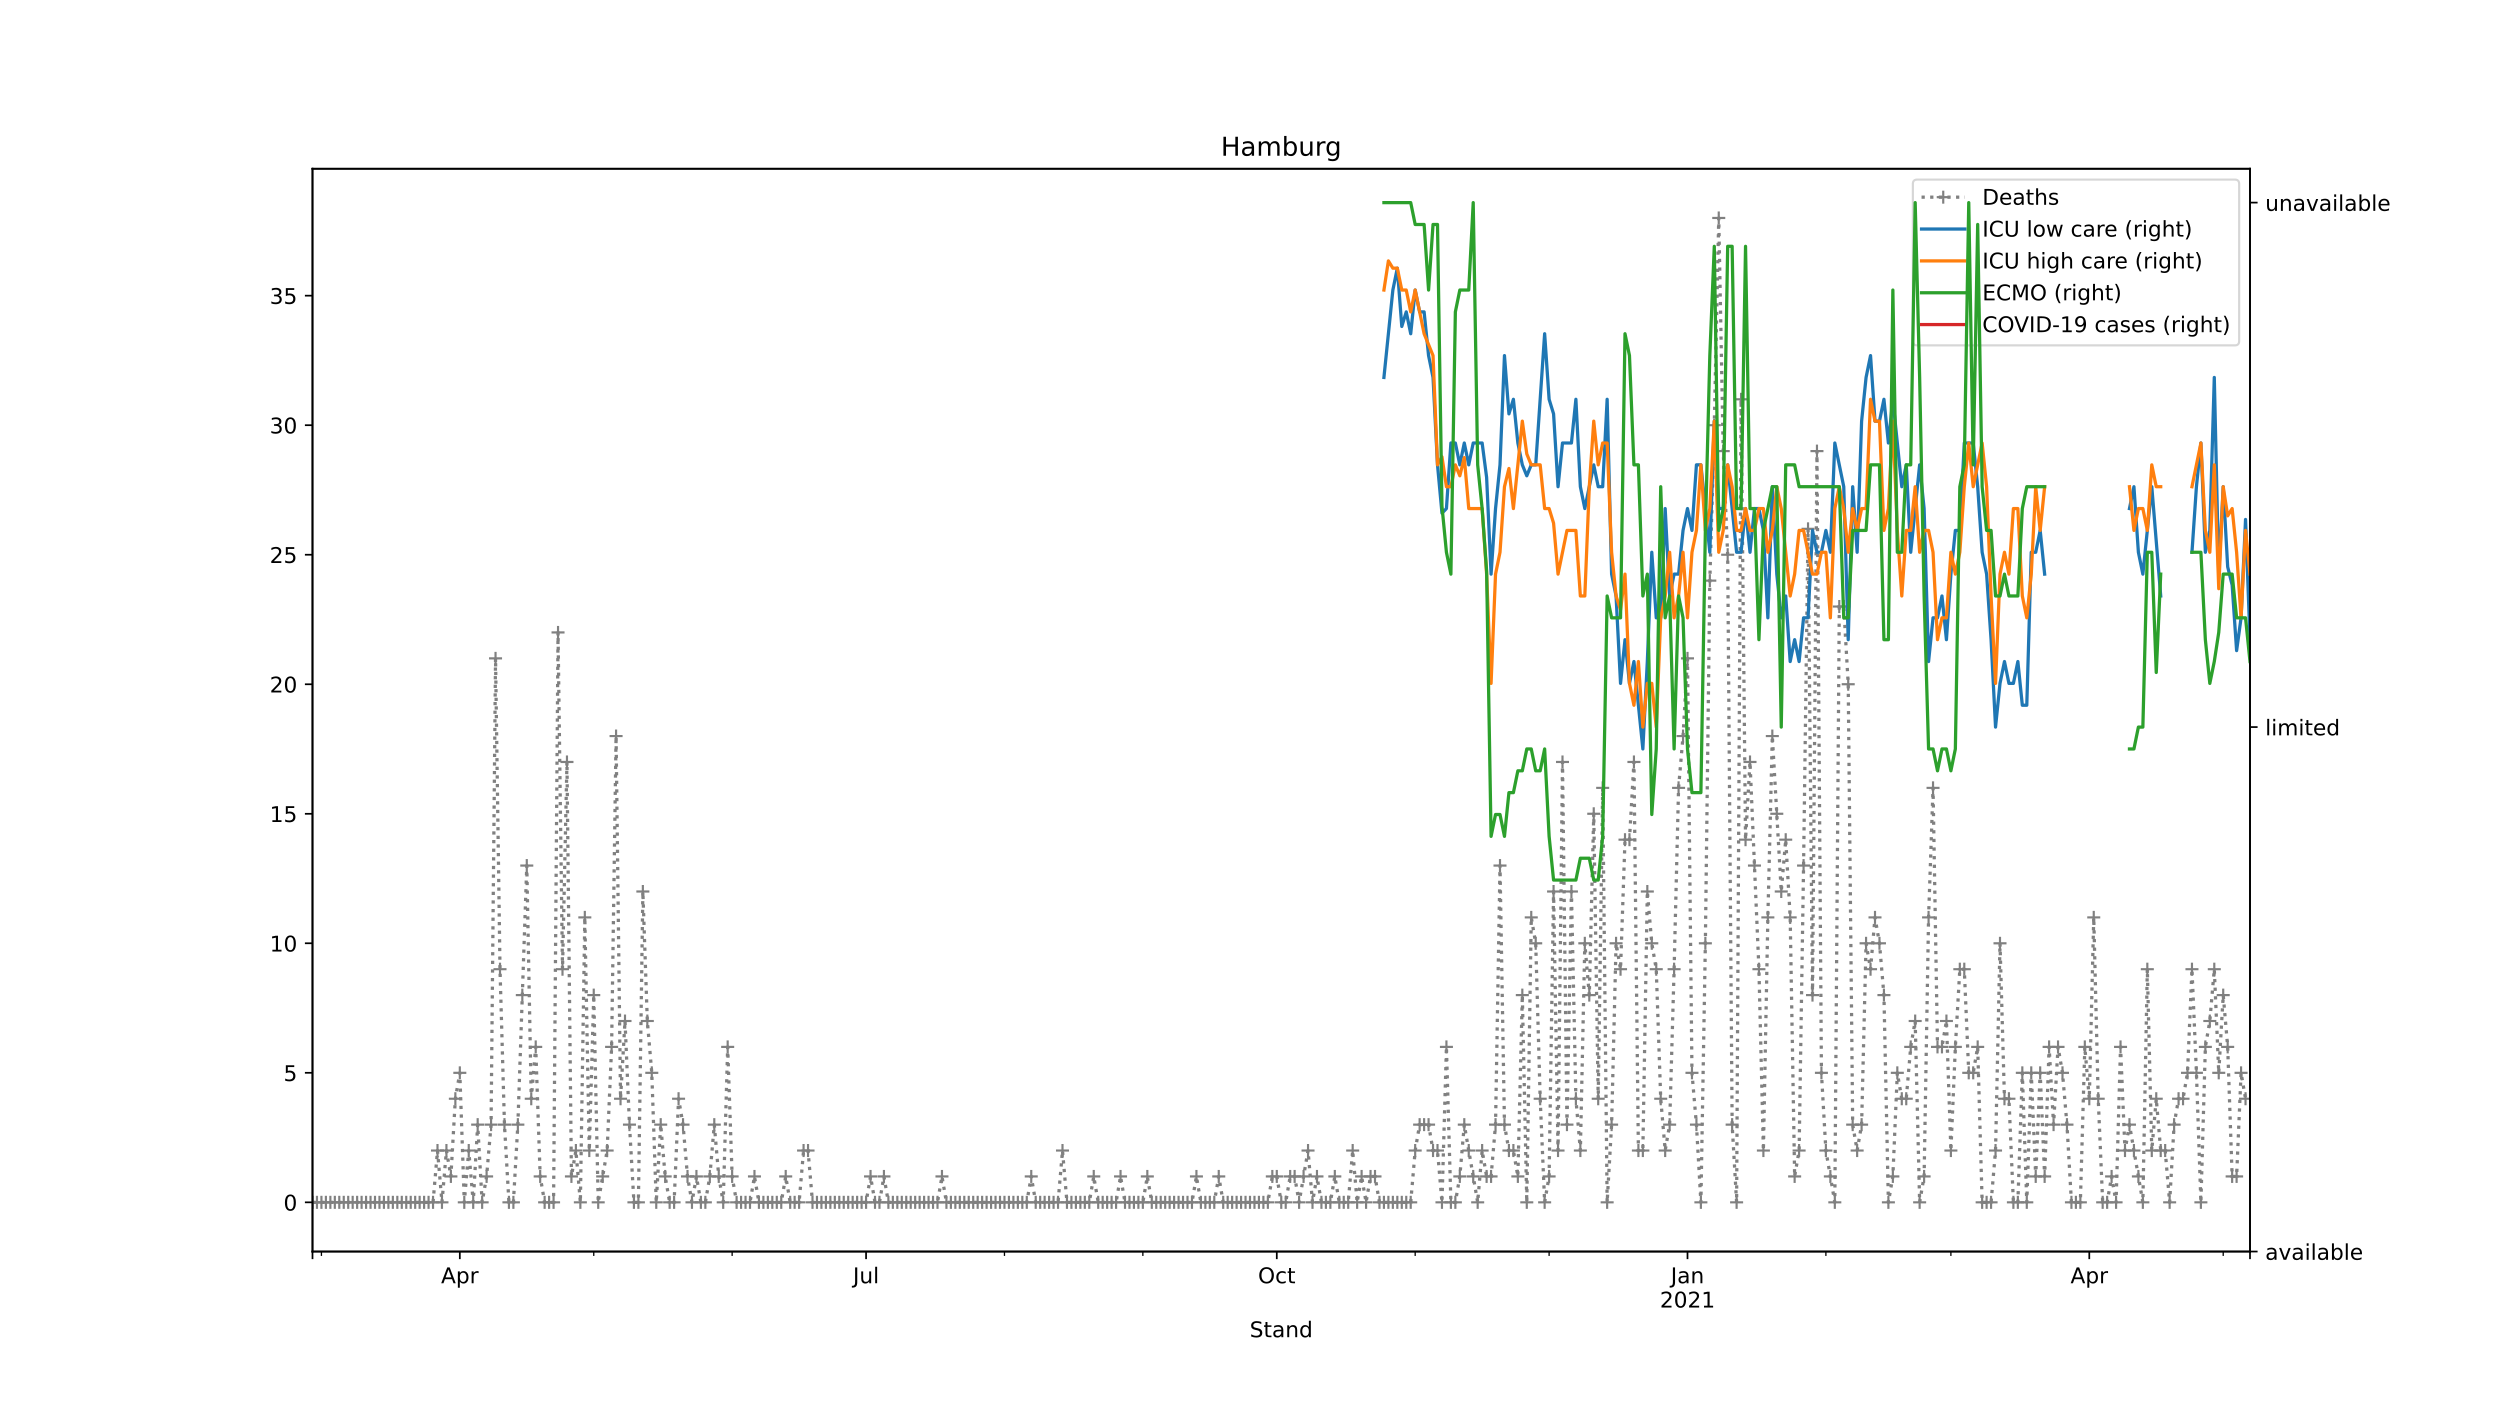 <?xml version="1.0" encoding="utf-8" standalone="no"?>
<!DOCTYPE svg PUBLIC "-//W3C//DTD SVG 1.1//EN"
  "http://www.w3.org/Graphics/SVG/1.1/DTD/svg11.dtd">
<!-- Created with matplotlib (https://matplotlib.org/) -->
<svg height="648pt" version="1.1" viewBox="0 0 1152 648" width="1152pt" xmlns="http://www.w3.org/2000/svg" xmlns:xlink="http://www.w3.org/1999/xlink">
 <defs>
  <style type="text/css">
*{stroke-linecap:butt;stroke-linejoin:round;}
  </style>
 </defs>
 <g id="figure_1">
  <g id="patch_1">
   <path d="M 0 648 
L 1152 648 
L 1152 0 
L 0 0 
z
" style="fill:#ffffff;"/>
  </g>
  <g id="axes_1">
   <g id="patch_2">
    <path d="M 144 576.72 
L 1036.8 576.72 
L 1036.8 77.76 
L 144 77.76 
z
" style="fill:#ffffff;"/>
   </g>
   <g id="matplotlib.axis_1">
    <g id="xtick_1">
     <g id="line2d_1">
      <defs>
       <path d="M 0 0 
L 0 3.5 
" id="m1d4ff8f20a" style="stroke:#000000;stroke-width:0.8;"/>
      </defs>
      <g>
       <use style="stroke:#000000;stroke-width:0.8;" x="144" xlink:href="#m1d4ff8f20a" y="576.72"/>
      </g>
     </g>
    </g>
    <g id="xtick_2">
     <g id="line2d_2">
      <g>
       <use style="stroke:#000000;stroke-width:0.8;" x="211.886" xlink:href="#m1d4ff8f20a" y="576.72"/>
      </g>
     </g>
     <g id="text_1">
      <!-- Apr -->
      <defs>
       <path d="M 34.188 63.188 
L 20.797 26.906 
L 47.609 26.906 
z
M 28.609 72.906 
L 39.797 72.906 
L 67.578 0 
L 57.328 0 
L 50.688 18.703 
L 17.828 18.703 
L 11.188 0 
L 0.781 0 
z
" id="DejaVuSans-65"/>
       <path d="M 18.109 8.203 
L 18.109 -20.797 
L 9.078 -20.797 
L 9.078 54.688 
L 18.109 54.688 
L 18.109 46.391 
Q 20.953 51.266 25.266 53.625 
Q 29.594 56 35.594 56 
Q 45.562 56 51.781 48.094 
Q 58.016 40.188 58.016 27.297 
Q 58.016 14.406 51.781 6.484 
Q 45.562 -1.422 35.594 -1.422 
Q 29.594 -1.422 25.266 0.953 
Q 20.953 3.328 18.109 8.203 
z
M 48.688 27.297 
Q 48.688 37.203 44.609 42.844 
Q 40.531 48.484 33.406 48.484 
Q 26.266 48.484 22.188 42.844 
Q 18.109 37.203 18.109 27.297 
Q 18.109 17.391 22.188 11.75 
Q 26.266 6.109 33.406 6.109 
Q 40.531 6.109 44.609 11.75 
Q 48.688 17.391 48.688 27.297 
z
" id="DejaVuSans-112"/>
       <path d="M 41.109 46.297 
Q 39.594 47.172 37.812 47.578 
Q 36.031 48 33.891 48 
Q 26.266 48 22.188 43.047 
Q 18.109 38.094 18.109 28.812 
L 18.109 0 
L 9.078 0 
L 9.078 54.688 
L 18.109 54.688 
L 18.109 46.188 
Q 20.953 51.172 25.484 53.578 
Q 30.031 56 36.531 56 
Q 37.453 56 38.578 55.875 
Q 39.703 55.766 41.062 55.516 
z
" id="DejaVuSans-114"/>
      </defs>
      <g transform="translate(203.236 591.318)scale(0.1 -0.1)">
       <use xlink:href="#DejaVuSans-65"/>
       <use x="68.408" xlink:href="#DejaVuSans-112"/>
       <use x="131.885" xlink:href="#DejaVuSans-114"/>
      </g>
     </g>
    </g>
    <g id="xtick_3">
     <g id="line2d_3">
      <g>
       <use style="stroke:#000000;stroke-width:0.8;" x="399.086" xlink:href="#m1d4ff8f20a" y="576.72"/>
      </g>
     </g>
     <g id="text_2">
      <!-- Jul -->
      <defs>
       <path d="M 9.812 72.906 
L 19.672 72.906 
L 19.672 5.078 
Q 19.672 -8.109 14.672 -14.062 
Q 9.672 -20.016 -1.422 -20.016 
L -5.172 -20.016 
L -5.172 -11.719 
L -2.094 -11.719 
Q 4.438 -11.719 7.125 -8.047 
Q 9.812 -4.391 9.812 5.078 
z
" id="DejaVuSans-74"/>
       <path d="M 8.5 21.578 
L 8.5 54.688 
L 17.484 54.688 
L 17.484 21.922 
Q 17.484 14.156 20.5 10.266 
Q 23.531 6.391 29.594 6.391 
Q 36.859 6.391 41.078 11.031 
Q 45.312 15.672 45.312 23.688 
L 45.312 54.688 
L 54.297 54.688 
L 54.297 0 
L 45.312 0 
L 45.312 8.406 
Q 42.047 3.422 37.719 1 
Q 33.406 -1.422 27.688 -1.422 
Q 18.266 -1.422 13.375 4.438 
Q 8.5 10.297 8.5 21.578 
z
M 31.109 56 
z
" id="DejaVuSans-117"/>
       <path d="M 9.422 75.984 
L 18.406 75.984 
L 18.406 0 
L 9.422 0 
z
" id="DejaVuSans-108"/>
      </defs>
      <g transform="translate(393.053 591.318)scale(0.1 -0.1)">
       <use xlink:href="#DejaVuSans-74"/>
       <use x="29.492" xlink:href="#DejaVuSans-117"/>
       <use x="92.871" xlink:href="#DejaVuSans-108"/>
      </g>
     </g>
    </g>
    <g id="xtick_4">
     <g id="line2d_4">
      <g>
       <use style="stroke:#000000;stroke-width:0.8;" x="588.343" xlink:href="#m1d4ff8f20a" y="576.72"/>
      </g>
     </g>
     <g id="text_3">
      <!-- Oct -->
      <defs>
       <path d="M 39.406 66.219 
Q 28.656 66.219 22.328 58.203 
Q 16.016 50.203 16.016 36.375 
Q 16.016 22.609 22.328 14.594 
Q 28.656 6.594 39.406 6.594 
Q 50.141 6.594 56.422 14.594 
Q 62.703 22.609 62.703 36.375 
Q 62.703 50.203 56.422 58.203 
Q 50.141 66.219 39.406 66.219 
z
M 39.406 74.219 
Q 54.734 74.219 63.906 63.938 
Q 73.094 53.656 73.094 36.375 
Q 73.094 19.141 63.906 8.859 
Q 54.734 -1.422 39.406 -1.422 
Q 24.031 -1.422 14.812 8.828 
Q 5.609 19.094 5.609 36.375 
Q 5.609 53.656 14.812 63.938 
Q 24.031 74.219 39.406 74.219 
z
" id="DejaVuSans-79"/>
       <path d="M 48.781 52.594 
L 48.781 44.188 
Q 44.969 46.297 41.141 47.344 
Q 37.312 48.391 33.406 48.391 
Q 24.656 48.391 19.812 42.844 
Q 14.984 37.312 14.984 27.297 
Q 14.984 17.281 19.812 11.734 
Q 24.656 6.203 33.406 6.203 
Q 37.312 6.203 41.141 7.25 
Q 44.969 8.297 48.781 10.406 
L 48.781 2.094 
Q 45.016 0.344 40.984 -0.531 
Q 36.969 -1.422 32.422 -1.422 
Q 20.062 -1.422 12.781 6.344 
Q 5.516 14.109 5.516 27.297 
Q 5.516 40.672 12.859 48.328 
Q 20.219 56 33.016 56 
Q 37.156 56 41.109 55.141 
Q 45.062 54.297 48.781 52.594 
z
" id="DejaVuSans-99"/>
       <path d="M 18.312 70.219 
L 18.312 54.688 
L 36.812 54.688 
L 36.812 47.703 
L 18.312 47.703 
L 18.312 18.016 
Q 18.312 11.328 20.141 9.422 
Q 21.969 7.516 27.594 7.516 
L 36.812 7.516 
L 36.812 0 
L 27.594 0 
Q 17.188 0 13.234 3.875 
Q 9.281 7.766 9.281 18.016 
L 9.281 47.703 
L 2.688 47.703 
L 2.688 54.688 
L 9.281 54.688 
L 9.281 70.219 
z
" id="DejaVuSans-116"/>
      </defs>
      <g transform="translate(579.698 591.318)scale(0.1 -0.1)">
       <use xlink:href="#DejaVuSans-79"/>
       <use x="78.711" xlink:href="#DejaVuSans-99"/>
       <use x="133.691" xlink:href="#DejaVuSans-116"/>
      </g>
     </g>
    </g>
    <g id="xtick_5">
     <g id="line2d_5">
      <g>
       <use style="stroke:#000000;stroke-width:0.8;" x="777.6" xlink:href="#m1d4ff8f20a" y="576.72"/>
      </g>
     </g>
     <g id="text_4">
      <!-- Jan -->
      <defs>
       <path d="M 34.281 27.484 
Q 23.391 27.484 19.188 25 
Q 14.984 22.516 14.984 16.5 
Q 14.984 11.719 18.141 8.906 
Q 21.297 6.109 26.703 6.109 
Q 34.188 6.109 38.703 11.406 
Q 43.219 16.703 43.219 25.484 
L 43.219 27.484 
z
M 52.203 31.203 
L 52.203 0 
L 43.219 0 
L 43.219 8.297 
Q 40.141 3.328 35.547 0.953 
Q 30.953 -1.422 24.312 -1.422 
Q 15.922 -1.422 10.953 3.297 
Q 6 8.016 6 15.922 
Q 6 25.141 12.172 29.828 
Q 18.359 34.516 30.609 34.516 
L 43.219 34.516 
L 43.219 35.406 
Q 43.219 41.609 39.141 45 
Q 35.062 48.391 27.688 48.391 
Q 23 48.391 18.547 47.266 
Q 14.109 46.141 10.016 43.891 
L 10.016 52.203 
Q 14.938 54.109 19.578 55.047 
Q 24.219 56 28.609 56 
Q 40.484 56 46.344 49.844 
Q 52.203 43.703 52.203 31.203 
z
" id="DejaVuSans-97"/>
       <path d="M 54.891 33.016 
L 54.891 0 
L 45.906 0 
L 45.906 32.719 
Q 45.906 40.484 42.875 44.328 
Q 39.844 48.188 33.797 48.188 
Q 26.516 48.188 22.312 43.547 
Q 18.109 38.922 18.109 30.906 
L 18.109 0 
L 9.078 0 
L 9.078 54.688 
L 18.109 54.688 
L 18.109 46.188 
Q 21.344 51.125 25.703 53.562 
Q 30.078 56 35.797 56 
Q 45.219 56 50.047 50.172 
Q 54.891 44.344 54.891 33.016 
z
" id="DejaVuSans-110"/>
      </defs>
      <g transform="translate(769.892 591.318)scale(0.1 -0.1)">
       <use xlink:href="#DejaVuSans-74"/>
       <use x="29.492" xlink:href="#DejaVuSans-97"/>
       <use x="90.771" xlink:href="#DejaVuSans-110"/>
      </g>
      <!-- 2021 -->
      <defs>
       <path d="M 19.188 8.297 
L 53.609 8.297 
L 53.609 0 
L 7.328 0 
L 7.328 8.297 
Q 12.938 14.109 22.625 23.891 
Q 32.328 33.688 34.812 36.531 
Q 39.547 41.844 41.422 45.531 
Q 43.312 49.219 43.312 52.781 
Q 43.312 58.594 39.234 62.25 
Q 35.156 65.922 28.609 65.922 
Q 23.969 65.922 18.812 64.312 
Q 13.672 62.703 7.812 59.422 
L 7.812 69.391 
Q 13.766 71.781 18.938 73 
Q 24.125 74.219 28.422 74.219 
Q 39.75 74.219 46.484 68.547 
Q 53.219 62.891 53.219 53.422 
Q 53.219 48.922 51.531 44.891 
Q 49.859 40.875 45.406 35.406 
Q 44.188 33.984 37.641 27.219 
Q 31.109 20.453 19.188 8.297 
z
" id="DejaVuSans-50"/>
       <path d="M 31.781 66.406 
Q 24.172 66.406 20.328 58.906 
Q 16.5 51.422 16.5 36.375 
Q 16.5 21.391 20.328 13.891 
Q 24.172 6.391 31.781 6.391 
Q 39.453 6.391 43.281 13.891 
Q 47.125 21.391 47.125 36.375 
Q 47.125 51.422 43.281 58.906 
Q 39.453 66.406 31.781 66.406 
z
M 31.781 74.219 
Q 44.047 74.219 50.516 64.516 
Q 56.984 54.828 56.984 36.375 
Q 56.984 17.969 50.516 8.266 
Q 44.047 -1.422 31.781 -1.422 
Q 19.531 -1.422 13.062 8.266 
Q 6.594 17.969 6.594 36.375 
Q 6.594 54.828 13.062 64.516 
Q 19.531 74.219 31.781 74.219 
z
" id="DejaVuSans-48"/>
       <path d="M 12.406 8.297 
L 28.516 8.297 
L 28.516 63.922 
L 10.984 60.406 
L 10.984 69.391 
L 28.422 72.906 
L 38.281 72.906 
L 38.281 8.297 
L 54.391 8.297 
L 54.391 0 
L 12.406 0 
z
" id="DejaVuSans-49"/>
      </defs>
      <g transform="translate(764.875 602.516)scale(0.1 -0.1)">
       <use xlink:href="#DejaVuSans-50"/>
       <use x="63.623" xlink:href="#DejaVuSans-48"/>
       <use x="127.246" xlink:href="#DejaVuSans-50"/>
       <use x="190.869" xlink:href="#DejaVuSans-49"/>
      </g>
     </g>
    </g>
    <g id="xtick_6">
     <g id="line2d_6">
      <g>
       <use style="stroke:#000000;stroke-width:0.8;" x="962.743" xlink:href="#m1d4ff8f20a" y="576.72"/>
      </g>
     </g>
     <g id="text_5">
      <!-- Apr -->
      <g transform="translate(954.093 591.318)scale(0.1 -0.1)">
       <use xlink:href="#DejaVuSans-65"/>
       <use x="68.408" xlink:href="#DejaVuSans-112"/>
       <use x="131.885" xlink:href="#DejaVuSans-114"/>
      </g>
     </g>
    </g>
    <g id="xtick_7">
     <g id="line2d_7">
      <g>
       <use style="stroke:#000000;stroke-width:0.8;" x="1036.8" xlink:href="#m1d4ff8f20a" y="576.72"/>
      </g>
     </g>
    </g>
    <g id="xtick_8">
     <g id="line2d_8">
      <defs>
       <path d="M 0 0 
L 0 2 
" id="m75af4597b0" style="stroke:#000000;stroke-width:0.6;"/>
      </defs>
      <g>
       <use style="stroke:#000000;stroke-width:0.6;" x="148.114" xlink:href="#m75af4597b0" y="576.72"/>
      </g>
     </g>
    </g>
    <g id="xtick_9">
     <g id="line2d_9">
      <g>
       <use style="stroke:#000000;stroke-width:0.6;" x="273.6" xlink:href="#m75af4597b0" y="576.72"/>
      </g>
     </g>
    </g>
    <g id="xtick_10">
     <g id="line2d_10">
      <g>
       <use style="stroke:#000000;stroke-width:0.6;" x="337.371" xlink:href="#m75af4597b0" y="576.72"/>
      </g>
     </g>
    </g>
    <g id="xtick_11">
     <g id="line2d_11">
      <g>
       <use style="stroke:#000000;stroke-width:0.6;" x="462.857" xlink:href="#m75af4597b0" y="576.72"/>
      </g>
     </g>
    </g>
    <g id="xtick_12">
     <g id="line2d_12">
      <g>
       <use style="stroke:#000000;stroke-width:0.6;" x="526.629" xlink:href="#m75af4597b0" y="576.72"/>
      </g>
     </g>
    </g>
    <g id="xtick_13">
     <g id="line2d_13">
      <g>
       <use style="stroke:#000000;stroke-width:0.6;" x="652.114" xlink:href="#m75af4597b0" y="576.72"/>
      </g>
     </g>
    </g>
    <g id="xtick_14">
     <g id="line2d_14">
      <g>
       <use style="stroke:#000000;stroke-width:0.6;" x="713.829" xlink:href="#m75af4597b0" y="576.72"/>
      </g>
     </g>
    </g>
    <g id="xtick_15">
     <g id="line2d_15">
      <g>
       <use style="stroke:#000000;stroke-width:0.6;" x="841.371" xlink:href="#m75af4597b0" y="576.72"/>
      </g>
     </g>
    </g>
    <g id="xtick_16">
     <g id="line2d_16">
      <g>
       <use style="stroke:#000000;stroke-width:0.6;" x="898.971" xlink:href="#m75af4597b0" y="576.72"/>
      </g>
     </g>
    </g>
    <g id="xtick_17">
     <g id="line2d_17">
      <g>
       <use style="stroke:#000000;stroke-width:0.6;" x="1024.457" xlink:href="#m75af4597b0" y="576.72"/>
      </g>
     </g>
    </g>
    <g id="text_6">
     <!-- Stand -->
     <defs>
      <path d="M 53.516 70.516 
L 53.516 60.891 
Q 47.906 63.578 42.922 64.891 
Q 37.938 66.219 33.297 66.219 
Q 25.25 66.219 20.875 63.094 
Q 16.5 59.969 16.5 54.203 
Q 16.5 49.359 19.406 46.891 
Q 22.312 44.438 30.422 42.922 
L 36.375 41.703 
Q 47.406 39.594 52.656 34.297 
Q 57.906 29 57.906 20.125 
Q 57.906 9.516 50.797 4.047 
Q 43.703 -1.422 29.984 -1.422 
Q 24.812 -1.422 18.969 -0.25 
Q 13.141 0.922 6.891 3.219 
L 6.891 13.375 
Q 12.891 10.016 18.656 8.297 
Q 24.422 6.594 29.984 6.594 
Q 38.422 6.594 43.016 9.906 
Q 47.609 13.234 47.609 19.391 
Q 47.609 24.75 44.312 27.781 
Q 41.016 30.812 33.5 32.328 
L 27.484 33.5 
Q 16.453 35.688 11.516 40.375 
Q 6.594 45.062 6.594 53.422 
Q 6.594 63.094 13.406 68.656 
Q 20.219 74.219 32.172 74.219 
Q 37.312 74.219 42.625 73.281 
Q 47.953 72.359 53.516 70.516 
z
" id="DejaVuSans-83"/>
      <path d="M 45.406 46.391 
L 45.406 75.984 
L 54.391 75.984 
L 54.391 0 
L 45.406 0 
L 45.406 8.203 
Q 42.578 3.328 38.25 0.953 
Q 33.938 -1.422 27.875 -1.422 
Q 17.969 -1.422 11.734 6.484 
Q 5.516 14.406 5.516 27.297 
Q 5.516 40.188 11.734 48.094 
Q 17.969 56 27.875 56 
Q 33.938 56 38.25 53.625 
Q 42.578 51.266 45.406 46.391 
z
M 14.797 27.297 
Q 14.797 17.391 18.875 11.75 
Q 22.953 6.109 30.078 6.109 
Q 37.203 6.109 41.297 11.75 
Q 45.406 17.391 45.406 27.297 
Q 45.406 37.203 41.297 42.844 
Q 37.203 48.484 30.078 48.484 
Q 22.953 48.484 18.875 42.844 
Q 14.797 37.203 14.797 27.297 
z
" id="DejaVuSans-100"/>
     </defs>
     <g transform="translate(575.859 616.194)scale(0.1 -0.1)">
      <use xlink:href="#DejaVuSans-83"/>
      <use x="63.477" xlink:href="#DejaVuSans-116"/>
      <use x="102.686" xlink:href="#DejaVuSans-97"/>
      <use x="163.965" xlink:href="#DejaVuSans-110"/>
      <use x="227.344" xlink:href="#DejaVuSans-100"/>
     </g>
    </g>
   </g>
   <g id="matplotlib.axis_2">
    <g id="ytick_1">
     <g id="line2d_18">
      <defs>
       <path d="M 0 0 
L -3.5 0 
" id="mc679843599" style="stroke:#000000;stroke-width:0.8;"/>
      </defs>
      <g>
       <use style="stroke:#000000;stroke-width:0.8;" x="144" xlink:href="#mc679843599" y="554.04"/>
      </g>
     </g>
     <g id="text_7">
      <!-- 0 -->
      <g transform="translate(130.637 557.839)scale(0.1 -0.1)">
       <use xlink:href="#DejaVuSans-48"/>
      </g>
     </g>
    </g>
    <g id="ytick_2">
     <g id="line2d_19">
      <g>
       <use style="stroke:#000000;stroke-width:0.8;" x="144" xlink:href="#mc679843599" y="494.356"/>
      </g>
     </g>
     <g id="text_8">
      <!-- 5 -->
      <defs>
       <path d="M 10.797 72.906 
L 49.516 72.906 
L 49.516 64.594 
L 19.828 64.594 
L 19.828 46.734 
Q 21.969 47.469 24.109 47.828 
Q 26.266 48.188 28.422 48.188 
Q 40.625 48.188 47.75 41.5 
Q 54.891 34.812 54.891 23.391 
Q 54.891 11.625 47.562 5.094 
Q 40.234 -1.422 26.906 -1.422 
Q 22.312 -1.422 17.547 -0.641 
Q 12.797 0.141 7.719 1.703 
L 7.719 11.625 
Q 12.109 9.234 16.797 8.062 
Q 21.484 6.891 26.703 6.891 
Q 35.156 6.891 40.078 11.328 
Q 45.016 15.766 45.016 23.391 
Q 45.016 31 40.078 35.438 
Q 35.156 39.891 26.703 39.891 
Q 22.75 39.891 18.812 39.016 
Q 14.891 38.141 10.797 36.281 
z
" id="DejaVuSans-53"/>
      </defs>
      <g transform="translate(130.637 498.155)scale(0.1 -0.1)">
       <use xlink:href="#DejaVuSans-53"/>
      </g>
     </g>
    </g>
    <g id="ytick_3">
     <g id="line2d_20">
      <g>
       <use style="stroke:#000000;stroke-width:0.8;" x="144" xlink:href="#mc679843599" y="434.672"/>
      </g>
     </g>
     <g id="text_9">
      <!-- 10 -->
      <g transform="translate(124.275 438.471)scale(0.1 -0.1)">
       <use xlink:href="#DejaVuSans-49"/>
       <use x="63.623" xlink:href="#DejaVuSans-48"/>
      </g>
     </g>
    </g>
    <g id="ytick_4">
     <g id="line2d_21">
      <g>
       <use style="stroke:#000000;stroke-width:0.8;" x="144" xlink:href="#mc679843599" y="374.987"/>
      </g>
     </g>
     <g id="text_10">
      <!-- 15 -->
      <g transform="translate(124.275 378.787)scale(0.1 -0.1)">
       <use xlink:href="#DejaVuSans-49"/>
       <use x="63.623" xlink:href="#DejaVuSans-53"/>
      </g>
     </g>
    </g>
    <g id="ytick_5">
     <g id="line2d_22">
      <g>
       <use style="stroke:#000000;stroke-width:0.8;" x="144" xlink:href="#mc679843599" y="315.303"/>
      </g>
     </g>
     <g id="text_11">
      <!-- 20 -->
      <g transform="translate(124.275 319.102)scale(0.1 -0.1)">
       <use xlink:href="#DejaVuSans-50"/>
       <use x="63.623" xlink:href="#DejaVuSans-48"/>
      </g>
     </g>
    </g>
    <g id="ytick_6">
     <g id="line2d_23">
      <g>
       <use style="stroke:#000000;stroke-width:0.8;" x="144" xlink:href="#mc679843599" y="255.619"/>
      </g>
     </g>
     <g id="text_12">
      <!-- 25 -->
      <g transform="translate(124.275 259.418)scale(0.1 -0.1)">
       <use xlink:href="#DejaVuSans-50"/>
       <use x="63.623" xlink:href="#DejaVuSans-53"/>
      </g>
     </g>
    </g>
    <g id="ytick_7">
     <g id="line2d_24">
      <g>
       <use style="stroke:#000000;stroke-width:0.8;" x="144" xlink:href="#mc679843599" y="195.935"/>
      </g>
     </g>
     <g id="text_13">
      <!-- 30 -->
      <defs>
       <path d="M 40.578 39.312 
Q 47.656 37.797 51.625 33 
Q 55.609 28.219 55.609 21.188 
Q 55.609 10.406 48.188 4.484 
Q 40.766 -1.422 27.094 -1.422 
Q 22.516 -1.422 17.656 -0.516 
Q 12.797 0.391 7.625 2.203 
L 7.625 11.719 
Q 11.719 9.328 16.594 8.109 
Q 21.484 6.891 26.812 6.891 
Q 36.078 6.891 40.938 10.547 
Q 45.797 14.203 45.797 21.188 
Q 45.797 27.641 41.281 31.266 
Q 36.766 34.906 28.719 34.906 
L 20.219 34.906 
L 20.219 43.016 
L 29.109 43.016 
Q 36.375 43.016 40.234 45.922 
Q 44.094 48.828 44.094 54.297 
Q 44.094 59.906 40.109 62.906 
Q 36.141 65.922 28.719 65.922 
Q 24.656 65.922 20.016 65.031 
Q 15.375 64.156 9.812 62.312 
L 9.812 71.094 
Q 15.438 72.656 20.344 73.438 
Q 25.25 74.219 29.594 74.219 
Q 40.828 74.219 47.359 69.109 
Q 53.906 64.016 53.906 55.328 
Q 53.906 49.266 50.438 45.094 
Q 46.969 40.922 40.578 39.312 
z
" id="DejaVuSans-51"/>
      </defs>
      <g transform="translate(124.275 199.734)scale(0.1 -0.1)">
       <use xlink:href="#DejaVuSans-51"/>
       <use x="63.623" xlink:href="#DejaVuSans-48"/>
      </g>
     </g>
    </g>
    <g id="ytick_8">
     <g id="line2d_25">
      <g>
       <use style="stroke:#000000;stroke-width:0.8;" x="144" xlink:href="#mc679843599" y="136.251"/>
      </g>
     </g>
     <g id="text_14">
      <!-- 35 -->
      <g transform="translate(124.275 140.05)scale(0.1 -0.1)">
       <use xlink:href="#DejaVuSans-51"/>
       <use x="63.623" xlink:href="#DejaVuSans-53"/>
      </g>
     </g>
    </g>
   </g>
   <g id="line2d_26">
    <path clip-path="url(#pf1853ecde1)" d="M 144 554.04 
L 199.543 554.04 
L 201.6 530.166 
L 203.657 554.04 
L 205.714 530.166 
L 207.771 542.103 
L 209.829 506.293 
L 211.886 494.356 
L 213.943 554.04 
L 216 530.166 
L 218.057 554.04 
L 220.114 518.229 
L 222.171 554.04 
L 224.229 542.103 
L 226.286 518.229 
L 228.343 303.366 
L 230.4 446.608 
L 232.457 518.229 
L 234.514 554.04 
L 236.571 554.04 
L 238.629 518.229 
L 242.743 398.861 
L 244.8 506.293 
L 246.857 482.419 
L 248.914 542.103 
L 250.971 554.04 
L 255.086 554.04 
L 257.143 291.429 
L 259.2 446.608 
L 261.257 351.114 
L 263.314 542.103 
L 265.371 530.166 
L 267.429 554.04 
L 269.486 422.735 
L 271.543 530.166 
L 273.6 458.545 
L 275.657 554.04 
L 279.771 530.166 
L 281.829 482.419 
L 283.886 339.177 
L 285.943 506.293 
L 288 470.482 
L 290.057 518.229 
L 292.114 554.04 
L 294.171 554.04 
L 296.229 410.798 
L 298.286 470.482 
L 300.343 494.356 
L 302.4 554.04 
L 304.457 518.229 
L 306.514 542.103 
L 308.571 554.04 
L 310.629 554.04 
L 312.686 506.293 
L 314.743 518.229 
L 316.8 542.103 
L 318.857 554.04 
L 320.914 542.103 
L 322.971 554.04 
L 325.029 554.04 
L 327.086 542.103 
L 329.143 518.229 
L 331.2 542.103 
L 333.257 554.04 
L 335.314 482.419 
L 337.371 542.103 
L 339.429 554.04 
L 345.6 554.04 
L 347.657 542.103 
L 349.714 554.04 
L 360 554.04 
L 362.057 542.103 
L 364.114 554.04 
L 368.229 554.04 
L 370.286 530.166 
L 372.343 530.166 
L 374.4 554.04 
L 399.086 554.04 
L 401.143 542.103 
L 403.2 554.04 
L 405.257 554.04 
L 407.314 542.103 
L 409.371 554.04 
L 432 554.04 
L 434.057 542.103 
L 436.114 554.04 
L 473.143 554.04 
L 475.2 542.103 
L 477.257 554.04 
L 487.543 554.04 
L 489.6 530.166 
L 491.657 554.04 
L 501.943 554.04 
L 504 542.103 
L 506.057 554.04 
L 514.286 554.04 
L 516.343 542.103 
L 518.4 554.04 
L 526.629 554.04 
L 528.686 542.103 
L 530.743 554.04 
L 549.257 554.04 
L 551.314 542.103 
L 553.371 554.04 
L 559.543 554.04 
L 561.6 542.103 
L 563.657 554.04 
L 584.229 554.04 
L 586.286 542.103 
L 588.343 542.103 
L 590.4 554.04 
L 592.457 554.04 
L 594.514 542.103 
L 596.571 542.103 
L 598.629 554.04 
L 602.743 530.166 
L 604.8 554.04 
L 606.857 542.103 
L 608.914 554.04 
L 613.029 554.04 
L 615.086 542.103 
L 617.143 554.04 
L 621.257 554.04 
L 623.314 530.166 
L 625.371 554.04 
L 627.429 542.103 
L 629.486 554.04 
L 631.543 542.103 
L 633.6 542.103 
L 635.657 554.04 
L 650.057 554.04 
L 652.114 530.166 
L 654.171 518.229 
L 658.286 518.229 
L 660.343 530.166 
L 662.4 530.166 
L 664.457 554.04 
L 666.514 482.419 
L 668.571 554.04 
L 670.629 554.04 
L 672.686 542.103 
L 674.743 518.229 
L 680.914 554.04 
L 682.971 530.166 
L 685.029 542.103 
L 687.086 542.103 
L 689.143 518.229 
L 691.2 398.861 
L 693.257 518.229 
L 695.314 530.166 
L 697.371 530.166 
L 699.429 542.103 
L 701.486 458.545 
L 703.543 554.04 
L 705.6 422.735 
L 707.657 434.672 
L 709.714 506.293 
L 711.771 554.04 
L 713.829 542.103 
L 715.886 410.798 
L 717.943 530.166 
L 720 351.114 
L 722.057 518.229 
L 724.114 410.798 
L 726.171 506.293 
L 728.229 530.166 
L 730.286 434.672 
L 732.343 458.545 
L 734.4 374.987 
L 736.457 506.293 
L 738.514 363.051 
L 740.571 554.04 
L 742.629 518.229 
L 744.686 434.672 
L 746.743 446.608 
L 748.8 386.924 
L 750.857 386.924 
L 752.914 351.114 
L 754.971 530.166 
L 757.029 530.166 
L 759.086 410.798 
L 761.143 434.672 
L 763.2 446.608 
L 765.257 506.293 
L 767.314 530.166 
L 769.371 518.229 
L 771.429 446.608 
L 773.486 363.051 
L 775.543 339.177 
L 777.6 303.366 
L 779.657 494.356 
L 781.714 518.229 
L 783.771 554.04 
L 785.829 434.672 
L 787.886 267.556 
L 789.943 195.935 
L 792 100.44 
L 794.057 207.872 
L 796.114 255.619 
L 798.171 518.229 
L 800.229 554.04 
L 802.286 183.998 
L 804.343 386.924 
L 806.4 351.114 
L 810.514 446.608 
L 812.571 530.166 
L 814.629 422.735 
L 816.686 339.177 
L 820.8 410.798 
L 822.857 386.924 
L 824.914 422.735 
L 826.971 542.103 
L 829.029 530.166 
L 831.086 398.861 
L 833.143 243.682 
L 835.2 458.545 
L 837.257 207.872 
L 839.314 494.356 
L 841.371 530.166 
L 845.486 554.04 
L 847.543 279.493 
L 849.6 279.493 
L 851.657 315.303 
L 853.714 518.229 
L 855.771 530.166 
L 857.829 518.229 
L 859.886 434.672 
L 861.943 446.608 
L 864 422.735 
L 866.057 434.672 
L 868.114 458.545 
L 870.171 554.04 
L 872.229 542.103 
L 874.286 494.356 
L 876.343 506.293 
L 878.4 506.293 
L 880.457 482.419 
L 882.514 470.482 
L 884.571 554.04 
L 886.629 542.103 
L 888.686 422.735 
L 890.743 363.051 
L 892.8 482.419 
L 894.857 482.419 
L 896.914 470.482 
L 898.971 530.166 
L 901.029 482.419 
L 903.086 446.608 
L 905.143 446.608 
L 907.2 494.356 
L 909.257 494.356 
L 911.314 482.419 
L 913.371 554.04 
L 917.486 554.04 
L 919.543 530.166 
L 921.6 434.672 
L 923.657 506.293 
L 925.714 506.293 
L 927.771 554.04 
L 929.829 554.04 
L 931.886 494.356 
L 933.943 554.04 
L 936 494.356 
L 938.057 542.103 
L 940.114 494.356 
L 942.171 542.103 
L 944.229 482.419 
L 946.286 518.229 
L 948.343 482.419 
L 950.4 494.356 
L 952.457 518.229 
L 954.514 554.04 
L 958.629 554.04 
L 960.686 482.419 
L 962.743 506.293 
L 964.8 422.735 
L 966.857 506.293 
L 968.914 554.04 
L 970.971 554.04 
L 973.029 542.103 
L 975.086 554.04 
L 977.143 482.419 
L 979.2 530.166 
L 981.257 518.229 
L 987.429 554.04 
L 989.486 446.608 
L 991.543 530.166 
L 993.6 506.293 
L 995.657 530.166 
L 997.714 530.166 
L 999.771 554.04 
L 1001.829 518.229 
L 1003.886 506.293 
L 1005.943 506.293 
L 1008 494.356 
L 1010.057 446.608 
L 1012.114 494.356 
L 1014.171 554.04 
L 1016.229 482.419 
L 1018.286 470.482 
L 1020.343 446.608 
L 1022.4 494.356 
L 1024.457 458.545 
L 1026.514 482.419 
L 1028.571 542.103 
L 1030.629 542.103 
L 1032.686 494.356 
L 1034.743 506.293 
L 1034.743 506.293 
" style="fill:none;stroke:#808080;stroke-dasharray:1.5,2.475;stroke-dashoffset:0;stroke-width:1.5;"/>
    <defs>
     <path d="M -3 0 
L 3 0 
M 0 3 
L 0 -3 
" id="m71e0c42207" style="stroke:#808080;"/>
    </defs>
    <g clip-path="url(#pf1853ecde1)">
     <use style="fill:#808080;stroke:#808080;" x="144" xlink:href="#m71e0c42207" y="554.04"/>
     <use style="fill:#808080;stroke:#808080;" x="146.057" xlink:href="#m71e0c42207" y="554.04"/>
     <use style="fill:#808080;stroke:#808080;" x="148.114" xlink:href="#m71e0c42207" y="554.04"/>
     <use style="fill:#808080;stroke:#808080;" x="150.171" xlink:href="#m71e0c42207" y="554.04"/>
     <use style="fill:#808080;stroke:#808080;" x="152.229" xlink:href="#m71e0c42207" y="554.04"/>
     <use style="fill:#808080;stroke:#808080;" x="154.286" xlink:href="#m71e0c42207" y="554.04"/>
     <use style="fill:#808080;stroke:#808080;" x="156.343" xlink:href="#m71e0c42207" y="554.04"/>
     <use style="fill:#808080;stroke:#808080;" x="158.4" xlink:href="#m71e0c42207" y="554.04"/>
     <use style="fill:#808080;stroke:#808080;" x="160.457" xlink:href="#m71e0c42207" y="554.04"/>
     <use style="fill:#808080;stroke:#808080;" x="162.514" xlink:href="#m71e0c42207" y="554.04"/>
     <use style="fill:#808080;stroke:#808080;" x="164.571" xlink:href="#m71e0c42207" y="554.04"/>
     <use style="fill:#808080;stroke:#808080;" x="166.629" xlink:href="#m71e0c42207" y="554.04"/>
     <use style="fill:#808080;stroke:#808080;" x="168.686" xlink:href="#m71e0c42207" y="554.04"/>
     <use style="fill:#808080;stroke:#808080;" x="170.743" xlink:href="#m71e0c42207" y="554.04"/>
     <use style="fill:#808080;stroke:#808080;" x="172.8" xlink:href="#m71e0c42207" y="554.04"/>
     <use style="fill:#808080;stroke:#808080;" x="174.857" xlink:href="#m71e0c42207" y="554.04"/>
     <use style="fill:#808080;stroke:#808080;" x="176.914" xlink:href="#m71e0c42207" y="554.04"/>
     <use style="fill:#808080;stroke:#808080;" x="178.971" xlink:href="#m71e0c42207" y="554.04"/>
     <use style="fill:#808080;stroke:#808080;" x="181.029" xlink:href="#m71e0c42207" y="554.04"/>
     <use style="fill:#808080;stroke:#808080;" x="183.086" xlink:href="#m71e0c42207" y="554.04"/>
     <use style="fill:#808080;stroke:#808080;" x="185.143" xlink:href="#m71e0c42207" y="554.04"/>
     <use style="fill:#808080;stroke:#808080;" x="187.2" xlink:href="#m71e0c42207" y="554.04"/>
     <use style="fill:#808080;stroke:#808080;" x="189.257" xlink:href="#m71e0c42207" y="554.04"/>
     <use style="fill:#808080;stroke:#808080;" x="191.314" xlink:href="#m71e0c42207" y="554.04"/>
     <use style="fill:#808080;stroke:#808080;" x="193.371" xlink:href="#m71e0c42207" y="554.04"/>
     <use style="fill:#808080;stroke:#808080;" x="195.429" xlink:href="#m71e0c42207" y="554.04"/>
     <use style="fill:#808080;stroke:#808080;" x="197.486" xlink:href="#m71e0c42207" y="554.04"/>
     <use style="fill:#808080;stroke:#808080;" x="199.543" xlink:href="#m71e0c42207" y="554.04"/>
     <use style="fill:#808080;stroke:#808080;" x="201.6" xlink:href="#m71e0c42207" y="530.166"/>
     <use style="fill:#808080;stroke:#808080;" x="203.657" xlink:href="#m71e0c42207" y="554.04"/>
     <use style="fill:#808080;stroke:#808080;" x="205.714" xlink:href="#m71e0c42207" y="530.166"/>
     <use style="fill:#808080;stroke:#808080;" x="207.771" xlink:href="#m71e0c42207" y="542.103"/>
     <use style="fill:#808080;stroke:#808080;" x="209.829" xlink:href="#m71e0c42207" y="506.293"/>
     <use style="fill:#808080;stroke:#808080;" x="211.886" xlink:href="#m71e0c42207" y="494.356"/>
     <use style="fill:#808080;stroke:#808080;" x="213.943" xlink:href="#m71e0c42207" y="554.04"/>
     <use style="fill:#808080;stroke:#808080;" x="216" xlink:href="#m71e0c42207" y="530.166"/>
     <use style="fill:#808080;stroke:#808080;" x="218.057" xlink:href="#m71e0c42207" y="554.04"/>
     <use style="fill:#808080;stroke:#808080;" x="220.114" xlink:href="#m71e0c42207" y="518.229"/>
     <use style="fill:#808080;stroke:#808080;" x="222.171" xlink:href="#m71e0c42207" y="554.04"/>
     <use style="fill:#808080;stroke:#808080;" x="224.229" xlink:href="#m71e0c42207" y="542.103"/>
     <use style="fill:#808080;stroke:#808080;" x="226.286" xlink:href="#m71e0c42207" y="518.229"/>
     <use style="fill:#808080;stroke:#808080;" x="228.343" xlink:href="#m71e0c42207" y="303.366"/>
     <use style="fill:#808080;stroke:#808080;" x="230.4" xlink:href="#m71e0c42207" y="446.608"/>
     <use style="fill:#808080;stroke:#808080;" x="232.457" xlink:href="#m71e0c42207" y="518.229"/>
     <use style="fill:#808080;stroke:#808080;" x="234.514" xlink:href="#m71e0c42207" y="554.04"/>
     <use style="fill:#808080;stroke:#808080;" x="236.571" xlink:href="#m71e0c42207" y="554.04"/>
     <use style="fill:#808080;stroke:#808080;" x="238.629" xlink:href="#m71e0c42207" y="518.229"/>
     <use style="fill:#808080;stroke:#808080;" x="240.686" xlink:href="#m71e0c42207" y="458.545"/>
     <use style="fill:#808080;stroke:#808080;" x="242.743" xlink:href="#m71e0c42207" y="398.861"/>
     <use style="fill:#808080;stroke:#808080;" x="244.8" xlink:href="#m71e0c42207" y="506.293"/>
     <use style="fill:#808080;stroke:#808080;" x="246.857" xlink:href="#m71e0c42207" y="482.419"/>
     <use style="fill:#808080;stroke:#808080;" x="248.914" xlink:href="#m71e0c42207" y="542.103"/>
     <use style="fill:#808080;stroke:#808080;" x="250.971" xlink:href="#m71e0c42207" y="554.04"/>
     <use style="fill:#808080;stroke:#808080;" x="253.029" xlink:href="#m71e0c42207" y="554.04"/>
     <use style="fill:#808080;stroke:#808080;" x="255.086" xlink:href="#m71e0c42207" y="554.04"/>
     <use style="fill:#808080;stroke:#808080;" x="257.143" xlink:href="#m71e0c42207" y="291.429"/>
     <use style="fill:#808080;stroke:#808080;" x="259.2" xlink:href="#m71e0c42207" y="446.608"/>
     <use style="fill:#808080;stroke:#808080;" x="261.257" xlink:href="#m71e0c42207" y="351.114"/>
     <use style="fill:#808080;stroke:#808080;" x="263.314" xlink:href="#m71e0c42207" y="542.103"/>
     <use style="fill:#808080;stroke:#808080;" x="265.371" xlink:href="#m71e0c42207" y="530.166"/>
     <use style="fill:#808080;stroke:#808080;" x="267.429" xlink:href="#m71e0c42207" y="554.04"/>
     <use style="fill:#808080;stroke:#808080;" x="269.486" xlink:href="#m71e0c42207" y="422.735"/>
     <use style="fill:#808080;stroke:#808080;" x="271.543" xlink:href="#m71e0c42207" y="530.166"/>
     <use style="fill:#808080;stroke:#808080;" x="273.6" xlink:href="#m71e0c42207" y="458.545"/>
     <use style="fill:#808080;stroke:#808080;" x="275.657" xlink:href="#m71e0c42207" y="554.04"/>
     <use style="fill:#808080;stroke:#808080;" x="277.714" xlink:href="#m71e0c42207" y="542.103"/>
     <use style="fill:#808080;stroke:#808080;" x="279.771" xlink:href="#m71e0c42207" y="530.166"/>
     <use style="fill:#808080;stroke:#808080;" x="281.829" xlink:href="#m71e0c42207" y="482.419"/>
     <use style="fill:#808080;stroke:#808080;" x="283.886" xlink:href="#m71e0c42207" y="339.177"/>
     <use style="fill:#808080;stroke:#808080;" x="285.943" xlink:href="#m71e0c42207" y="506.293"/>
     <use style="fill:#808080;stroke:#808080;" x="288" xlink:href="#m71e0c42207" y="470.482"/>
     <use style="fill:#808080;stroke:#808080;" x="290.057" xlink:href="#m71e0c42207" y="518.229"/>
     <use style="fill:#808080;stroke:#808080;" x="292.114" xlink:href="#m71e0c42207" y="554.04"/>
     <use style="fill:#808080;stroke:#808080;" x="294.171" xlink:href="#m71e0c42207" y="554.04"/>
     <use style="fill:#808080;stroke:#808080;" x="296.229" xlink:href="#m71e0c42207" y="410.798"/>
     <use style="fill:#808080;stroke:#808080;" x="298.286" xlink:href="#m71e0c42207" y="470.482"/>
     <use style="fill:#808080;stroke:#808080;" x="300.343" xlink:href="#m71e0c42207" y="494.356"/>
     <use style="fill:#808080;stroke:#808080;" x="302.4" xlink:href="#m71e0c42207" y="554.04"/>
     <use style="fill:#808080;stroke:#808080;" x="304.457" xlink:href="#m71e0c42207" y="518.229"/>
     <use style="fill:#808080;stroke:#808080;" x="306.514" xlink:href="#m71e0c42207" y="542.103"/>
     <use style="fill:#808080;stroke:#808080;" x="308.571" xlink:href="#m71e0c42207" y="554.04"/>
     <use style="fill:#808080;stroke:#808080;" x="310.629" xlink:href="#m71e0c42207" y="554.04"/>
     <use style="fill:#808080;stroke:#808080;" x="312.686" xlink:href="#m71e0c42207" y="506.293"/>
     <use style="fill:#808080;stroke:#808080;" x="314.743" xlink:href="#m71e0c42207" y="518.229"/>
     <use style="fill:#808080;stroke:#808080;" x="316.8" xlink:href="#m71e0c42207" y="542.103"/>
     <use style="fill:#808080;stroke:#808080;" x="318.857" xlink:href="#m71e0c42207" y="554.04"/>
     <use style="fill:#808080;stroke:#808080;" x="320.914" xlink:href="#m71e0c42207" y="542.103"/>
     <use style="fill:#808080;stroke:#808080;" x="322.971" xlink:href="#m71e0c42207" y="554.04"/>
     <use style="fill:#808080;stroke:#808080;" x="325.029" xlink:href="#m71e0c42207" y="554.04"/>
     <use style="fill:#808080;stroke:#808080;" x="327.086" xlink:href="#m71e0c42207" y="542.103"/>
     <use style="fill:#808080;stroke:#808080;" x="329.143" xlink:href="#m71e0c42207" y="518.229"/>
     <use style="fill:#808080;stroke:#808080;" x="331.2" xlink:href="#m71e0c42207" y="542.103"/>
     <use style="fill:#808080;stroke:#808080;" x="333.257" xlink:href="#m71e0c42207" y="554.04"/>
     <use style="fill:#808080;stroke:#808080;" x="335.314" xlink:href="#m71e0c42207" y="482.419"/>
     <use style="fill:#808080;stroke:#808080;" x="337.371" xlink:href="#m71e0c42207" y="542.103"/>
     <use style="fill:#808080;stroke:#808080;" x="339.429" xlink:href="#m71e0c42207" y="554.04"/>
     <use style="fill:#808080;stroke:#808080;" x="341.486" xlink:href="#m71e0c42207" y="554.04"/>
     <use style="fill:#808080;stroke:#808080;" x="343.543" xlink:href="#m71e0c42207" y="554.04"/>
     <use style="fill:#808080;stroke:#808080;" x="345.6" xlink:href="#m71e0c42207" y="554.04"/>
     <use style="fill:#808080;stroke:#808080;" x="347.657" xlink:href="#m71e0c42207" y="542.103"/>
     <use style="fill:#808080;stroke:#808080;" x="349.714" xlink:href="#m71e0c42207" y="554.04"/>
     <use style="fill:#808080;stroke:#808080;" x="351.771" xlink:href="#m71e0c42207" y="554.04"/>
     <use style="fill:#808080;stroke:#808080;" x="353.829" xlink:href="#m71e0c42207" y="554.04"/>
     <use style="fill:#808080;stroke:#808080;" x="355.886" xlink:href="#m71e0c42207" y="554.04"/>
     <use style="fill:#808080;stroke:#808080;" x="357.943" xlink:href="#m71e0c42207" y="554.04"/>
     <use style="fill:#808080;stroke:#808080;" x="360" xlink:href="#m71e0c42207" y="554.04"/>
     <use style="fill:#808080;stroke:#808080;" x="362.057" xlink:href="#m71e0c42207" y="542.103"/>
     <use style="fill:#808080;stroke:#808080;" x="364.114" xlink:href="#m71e0c42207" y="554.04"/>
     <use style="fill:#808080;stroke:#808080;" x="366.171" xlink:href="#m71e0c42207" y="554.04"/>
     <use style="fill:#808080;stroke:#808080;" x="368.229" xlink:href="#m71e0c42207" y="554.04"/>
     <use style="fill:#808080;stroke:#808080;" x="370.286" xlink:href="#m71e0c42207" y="530.166"/>
     <use style="fill:#808080;stroke:#808080;" x="372.343" xlink:href="#m71e0c42207" y="530.166"/>
     <use style="fill:#808080;stroke:#808080;" x="374.4" xlink:href="#m71e0c42207" y="554.04"/>
     <use style="fill:#808080;stroke:#808080;" x="376.457" xlink:href="#m71e0c42207" y="554.04"/>
     <use style="fill:#808080;stroke:#808080;" x="378.514" xlink:href="#m71e0c42207" y="554.04"/>
     <use style="fill:#808080;stroke:#808080;" x="380.571" xlink:href="#m71e0c42207" y="554.04"/>
     <use style="fill:#808080;stroke:#808080;" x="382.629" xlink:href="#m71e0c42207" y="554.04"/>
     <use style="fill:#808080;stroke:#808080;" x="384.686" xlink:href="#m71e0c42207" y="554.04"/>
     <use style="fill:#808080;stroke:#808080;" x="386.743" xlink:href="#m71e0c42207" y="554.04"/>
     <use style="fill:#808080;stroke:#808080;" x="388.8" xlink:href="#m71e0c42207" y="554.04"/>
     <use style="fill:#808080;stroke:#808080;" x="390.857" xlink:href="#m71e0c42207" y="554.04"/>
     <use style="fill:#808080;stroke:#808080;" x="392.914" xlink:href="#m71e0c42207" y="554.04"/>
     <use style="fill:#808080;stroke:#808080;" x="394.971" xlink:href="#m71e0c42207" y="554.04"/>
     <use style="fill:#808080;stroke:#808080;" x="397.029" xlink:href="#m71e0c42207" y="554.04"/>
     <use style="fill:#808080;stroke:#808080;" x="399.086" xlink:href="#m71e0c42207" y="554.04"/>
     <use style="fill:#808080;stroke:#808080;" x="401.143" xlink:href="#m71e0c42207" y="542.103"/>
     <use style="fill:#808080;stroke:#808080;" x="403.2" xlink:href="#m71e0c42207" y="554.04"/>
     <use style="fill:#808080;stroke:#808080;" x="405.257" xlink:href="#m71e0c42207" y="554.04"/>
     <use style="fill:#808080;stroke:#808080;" x="407.314" xlink:href="#m71e0c42207" y="542.103"/>
     <use style="fill:#808080;stroke:#808080;" x="409.371" xlink:href="#m71e0c42207" y="554.04"/>
     <use style="fill:#808080;stroke:#808080;" x="411.429" xlink:href="#m71e0c42207" y="554.04"/>
     <use style="fill:#808080;stroke:#808080;" x="413.486" xlink:href="#m71e0c42207" y="554.04"/>
     <use style="fill:#808080;stroke:#808080;" x="415.543" xlink:href="#m71e0c42207" y="554.04"/>
     <use style="fill:#808080;stroke:#808080;" x="417.6" xlink:href="#m71e0c42207" y="554.04"/>
     <use style="fill:#808080;stroke:#808080;" x="419.657" xlink:href="#m71e0c42207" y="554.04"/>
     <use style="fill:#808080;stroke:#808080;" x="421.714" xlink:href="#m71e0c42207" y="554.04"/>
     <use style="fill:#808080;stroke:#808080;" x="423.771" xlink:href="#m71e0c42207" y="554.04"/>
     <use style="fill:#808080;stroke:#808080;" x="425.829" xlink:href="#m71e0c42207" y="554.04"/>
     <use style="fill:#808080;stroke:#808080;" x="427.886" xlink:href="#m71e0c42207" y="554.04"/>
     <use style="fill:#808080;stroke:#808080;" x="429.943" xlink:href="#m71e0c42207" y="554.04"/>
     <use style="fill:#808080;stroke:#808080;" x="432" xlink:href="#m71e0c42207" y="554.04"/>
     <use style="fill:#808080;stroke:#808080;" x="434.057" xlink:href="#m71e0c42207" y="542.103"/>
     <use style="fill:#808080;stroke:#808080;" x="436.114" xlink:href="#m71e0c42207" y="554.04"/>
     <use style="fill:#808080;stroke:#808080;" x="438.171" xlink:href="#m71e0c42207" y="554.04"/>
     <use style="fill:#808080;stroke:#808080;" x="440.229" xlink:href="#m71e0c42207" y="554.04"/>
     <use style="fill:#808080;stroke:#808080;" x="442.286" xlink:href="#m71e0c42207" y="554.04"/>
     <use style="fill:#808080;stroke:#808080;" x="444.343" xlink:href="#m71e0c42207" y="554.04"/>
     <use style="fill:#808080;stroke:#808080;" x="446.4" xlink:href="#m71e0c42207" y="554.04"/>
     <use style="fill:#808080;stroke:#808080;" x="448.457" xlink:href="#m71e0c42207" y="554.04"/>
     <use style="fill:#808080;stroke:#808080;" x="450.514" xlink:href="#m71e0c42207" y="554.04"/>
     <use style="fill:#808080;stroke:#808080;" x="452.571" xlink:href="#m71e0c42207" y="554.04"/>
     <use style="fill:#808080;stroke:#808080;" x="454.629" xlink:href="#m71e0c42207" y="554.04"/>
     <use style="fill:#808080;stroke:#808080;" x="456.686" xlink:href="#m71e0c42207" y="554.04"/>
     <use style="fill:#808080;stroke:#808080;" x="458.743" xlink:href="#m71e0c42207" y="554.04"/>
     <use style="fill:#808080;stroke:#808080;" x="460.8" xlink:href="#m71e0c42207" y="554.04"/>
     <use style="fill:#808080;stroke:#808080;" x="462.857" xlink:href="#m71e0c42207" y="554.04"/>
     <use style="fill:#808080;stroke:#808080;" x="464.914" xlink:href="#m71e0c42207" y="554.04"/>
     <use style="fill:#808080;stroke:#808080;" x="466.971" xlink:href="#m71e0c42207" y="554.04"/>
     <use style="fill:#808080;stroke:#808080;" x="469.029" xlink:href="#m71e0c42207" y="554.04"/>
     <use style="fill:#808080;stroke:#808080;" x="471.086" xlink:href="#m71e0c42207" y="554.04"/>
     <use style="fill:#808080;stroke:#808080;" x="473.143" xlink:href="#m71e0c42207" y="554.04"/>
     <use style="fill:#808080;stroke:#808080;" x="475.2" xlink:href="#m71e0c42207" y="542.103"/>
     <use style="fill:#808080;stroke:#808080;" x="477.257" xlink:href="#m71e0c42207" y="554.04"/>
     <use style="fill:#808080;stroke:#808080;" x="479.314" xlink:href="#m71e0c42207" y="554.04"/>
     <use style="fill:#808080;stroke:#808080;" x="481.371" xlink:href="#m71e0c42207" y="554.04"/>
     <use style="fill:#808080;stroke:#808080;" x="483.429" xlink:href="#m71e0c42207" y="554.04"/>
     <use style="fill:#808080;stroke:#808080;" x="485.486" xlink:href="#m71e0c42207" y="554.04"/>
     <use style="fill:#808080;stroke:#808080;" x="487.543" xlink:href="#m71e0c42207" y="554.04"/>
     <use style="fill:#808080;stroke:#808080;" x="489.6" xlink:href="#m71e0c42207" y="530.166"/>
     <use style="fill:#808080;stroke:#808080;" x="491.657" xlink:href="#m71e0c42207" y="554.04"/>
     <use style="fill:#808080;stroke:#808080;" x="493.714" xlink:href="#m71e0c42207" y="554.04"/>
     <use style="fill:#808080;stroke:#808080;" x="495.771" xlink:href="#m71e0c42207" y="554.04"/>
     <use style="fill:#808080;stroke:#808080;" x="497.829" xlink:href="#m71e0c42207" y="554.04"/>
     <use style="fill:#808080;stroke:#808080;" x="499.886" xlink:href="#m71e0c42207" y="554.04"/>
     <use style="fill:#808080;stroke:#808080;" x="501.943" xlink:href="#m71e0c42207" y="554.04"/>
     <use style="fill:#808080;stroke:#808080;" x="504" xlink:href="#m71e0c42207" y="542.103"/>
     <use style="fill:#808080;stroke:#808080;" x="506.057" xlink:href="#m71e0c42207" y="554.04"/>
     <use style="fill:#808080;stroke:#808080;" x="508.114" xlink:href="#m71e0c42207" y="554.04"/>
     <use style="fill:#808080;stroke:#808080;" x="510.171" xlink:href="#m71e0c42207" y="554.04"/>
     <use style="fill:#808080;stroke:#808080;" x="512.229" xlink:href="#m71e0c42207" y="554.04"/>
     <use style="fill:#808080;stroke:#808080;" x="514.286" xlink:href="#m71e0c42207" y="554.04"/>
     <use style="fill:#808080;stroke:#808080;" x="516.343" xlink:href="#m71e0c42207" y="542.103"/>
     <use style="fill:#808080;stroke:#808080;" x="518.4" xlink:href="#m71e0c42207" y="554.04"/>
     <use style="fill:#808080;stroke:#808080;" x="520.457" xlink:href="#m71e0c42207" y="554.04"/>
     <use style="fill:#808080;stroke:#808080;" x="522.514" xlink:href="#m71e0c42207" y="554.04"/>
     <use style="fill:#808080;stroke:#808080;" x="524.571" xlink:href="#m71e0c42207" y="554.04"/>
     <use style="fill:#808080;stroke:#808080;" x="526.629" xlink:href="#m71e0c42207" y="554.04"/>
     <use style="fill:#808080;stroke:#808080;" x="528.686" xlink:href="#m71e0c42207" y="542.103"/>
     <use style="fill:#808080;stroke:#808080;" x="530.743" xlink:href="#m71e0c42207" y="554.04"/>
     <use style="fill:#808080;stroke:#808080;" x="532.8" xlink:href="#m71e0c42207" y="554.04"/>
     <use style="fill:#808080;stroke:#808080;" x="534.857" xlink:href="#m71e0c42207" y="554.04"/>
     <use style="fill:#808080;stroke:#808080;" x="536.914" xlink:href="#m71e0c42207" y="554.04"/>
     <use style="fill:#808080;stroke:#808080;" x="538.971" xlink:href="#m71e0c42207" y="554.04"/>
     <use style="fill:#808080;stroke:#808080;" x="541.029" xlink:href="#m71e0c42207" y="554.04"/>
     <use style="fill:#808080;stroke:#808080;" x="543.086" xlink:href="#m71e0c42207" y="554.04"/>
     <use style="fill:#808080;stroke:#808080;" x="545.143" xlink:href="#m71e0c42207" y="554.04"/>
     <use style="fill:#808080;stroke:#808080;" x="547.2" xlink:href="#m71e0c42207" y="554.04"/>
     <use style="fill:#808080;stroke:#808080;" x="549.257" xlink:href="#m71e0c42207" y="554.04"/>
     <use style="fill:#808080;stroke:#808080;" x="551.314" xlink:href="#m71e0c42207" y="542.103"/>
     <use style="fill:#808080;stroke:#808080;" x="553.371" xlink:href="#m71e0c42207" y="554.04"/>
     <use style="fill:#808080;stroke:#808080;" x="555.429" xlink:href="#m71e0c42207" y="554.04"/>
     <use style="fill:#808080;stroke:#808080;" x="557.486" xlink:href="#m71e0c42207" y="554.04"/>
     <use style="fill:#808080;stroke:#808080;" x="559.543" xlink:href="#m71e0c42207" y="554.04"/>
     <use style="fill:#808080;stroke:#808080;" x="561.6" xlink:href="#m71e0c42207" y="542.103"/>
     <use style="fill:#808080;stroke:#808080;" x="563.657" xlink:href="#m71e0c42207" y="554.04"/>
     <use style="fill:#808080;stroke:#808080;" x="565.714" xlink:href="#m71e0c42207" y="554.04"/>
     <use style="fill:#808080;stroke:#808080;" x="567.771" xlink:href="#m71e0c42207" y="554.04"/>
     <use style="fill:#808080;stroke:#808080;" x="569.829" xlink:href="#m71e0c42207" y="554.04"/>
     <use style="fill:#808080;stroke:#808080;" x="571.886" xlink:href="#m71e0c42207" y="554.04"/>
     <use style="fill:#808080;stroke:#808080;" x="573.943" xlink:href="#m71e0c42207" y="554.04"/>
     <use style="fill:#808080;stroke:#808080;" x="576" xlink:href="#m71e0c42207" y="554.04"/>
     <use style="fill:#808080;stroke:#808080;" x="578.057" xlink:href="#m71e0c42207" y="554.04"/>
     <use style="fill:#808080;stroke:#808080;" x="580.114" xlink:href="#m71e0c42207" y="554.04"/>
     <use style="fill:#808080;stroke:#808080;" x="582.171" xlink:href="#m71e0c42207" y="554.04"/>
     <use style="fill:#808080;stroke:#808080;" x="584.229" xlink:href="#m71e0c42207" y="554.04"/>
     <use style="fill:#808080;stroke:#808080;" x="586.286" xlink:href="#m71e0c42207" y="542.103"/>
     <use style="fill:#808080;stroke:#808080;" x="588.343" xlink:href="#m71e0c42207" y="542.103"/>
     <use style="fill:#808080;stroke:#808080;" x="590.4" xlink:href="#m71e0c42207" y="554.04"/>
     <use style="fill:#808080;stroke:#808080;" x="592.457" xlink:href="#m71e0c42207" y="554.04"/>
     <use style="fill:#808080;stroke:#808080;" x="594.514" xlink:href="#m71e0c42207" y="542.103"/>
     <use style="fill:#808080;stroke:#808080;" x="596.571" xlink:href="#m71e0c42207" y="542.103"/>
     <use style="fill:#808080;stroke:#808080;" x="598.629" xlink:href="#m71e0c42207" y="554.04"/>
     <use style="fill:#808080;stroke:#808080;" x="600.686" xlink:href="#m71e0c42207" y="542.103"/>
     <use style="fill:#808080;stroke:#808080;" x="602.743" xlink:href="#m71e0c42207" y="530.166"/>
     <use style="fill:#808080;stroke:#808080;" x="604.8" xlink:href="#m71e0c42207" y="554.04"/>
     <use style="fill:#808080;stroke:#808080;" x="606.857" xlink:href="#m71e0c42207" y="542.103"/>
     <use style="fill:#808080;stroke:#808080;" x="608.914" xlink:href="#m71e0c42207" y="554.04"/>
     <use style="fill:#808080;stroke:#808080;" x="610.971" xlink:href="#m71e0c42207" y="554.04"/>
     <use style="fill:#808080;stroke:#808080;" x="613.029" xlink:href="#m71e0c42207" y="554.04"/>
     <use style="fill:#808080;stroke:#808080;" x="615.086" xlink:href="#m71e0c42207" y="542.103"/>
     <use style="fill:#808080;stroke:#808080;" x="617.143" xlink:href="#m71e0c42207" y="554.04"/>
     <use style="fill:#808080;stroke:#808080;" x="619.2" xlink:href="#m71e0c42207" y="554.04"/>
     <use style="fill:#808080;stroke:#808080;" x="621.257" xlink:href="#m71e0c42207" y="554.04"/>
     <use style="fill:#808080;stroke:#808080;" x="623.314" xlink:href="#m71e0c42207" y="530.166"/>
     <use style="fill:#808080;stroke:#808080;" x="625.371" xlink:href="#m71e0c42207" y="554.04"/>
     <use style="fill:#808080;stroke:#808080;" x="627.429" xlink:href="#m71e0c42207" y="542.103"/>
     <use style="fill:#808080;stroke:#808080;" x="629.486" xlink:href="#m71e0c42207" y="554.04"/>
     <use style="fill:#808080;stroke:#808080;" x="631.543" xlink:href="#m71e0c42207" y="542.103"/>
     <use style="fill:#808080;stroke:#808080;" x="633.6" xlink:href="#m71e0c42207" y="542.103"/>
     <use style="fill:#808080;stroke:#808080;" x="635.657" xlink:href="#m71e0c42207" y="554.04"/>
     <use style="fill:#808080;stroke:#808080;" x="637.714" xlink:href="#m71e0c42207" y="554.04"/>
     <use style="fill:#808080;stroke:#808080;" x="639.771" xlink:href="#m71e0c42207" y="554.04"/>
     <use style="fill:#808080;stroke:#808080;" x="641.829" xlink:href="#m71e0c42207" y="554.04"/>
     <use style="fill:#808080;stroke:#808080;" x="643.886" xlink:href="#m71e0c42207" y="554.04"/>
     <use style="fill:#808080;stroke:#808080;" x="645.943" xlink:href="#m71e0c42207" y="554.04"/>
     <use style="fill:#808080;stroke:#808080;" x="648" xlink:href="#m71e0c42207" y="554.04"/>
     <use style="fill:#808080;stroke:#808080;" x="650.057" xlink:href="#m71e0c42207" y="554.04"/>
     <use style="fill:#808080;stroke:#808080;" x="652.114" xlink:href="#m71e0c42207" y="530.166"/>
     <use style="fill:#808080;stroke:#808080;" x="654.171" xlink:href="#m71e0c42207" y="518.229"/>
     <use style="fill:#808080;stroke:#808080;" x="656.229" xlink:href="#m71e0c42207" y="518.229"/>
     <use style="fill:#808080;stroke:#808080;" x="658.286" xlink:href="#m71e0c42207" y="518.229"/>
     <use style="fill:#808080;stroke:#808080;" x="660.343" xlink:href="#m71e0c42207" y="530.166"/>
     <use style="fill:#808080;stroke:#808080;" x="662.4" xlink:href="#m71e0c42207" y="530.166"/>
     <use style="fill:#808080;stroke:#808080;" x="664.457" xlink:href="#m71e0c42207" y="554.04"/>
     <use style="fill:#808080;stroke:#808080;" x="666.514" xlink:href="#m71e0c42207" y="482.419"/>
     <use style="fill:#808080;stroke:#808080;" x="668.571" xlink:href="#m71e0c42207" y="554.04"/>
     <use style="fill:#808080;stroke:#808080;" x="670.629" xlink:href="#m71e0c42207" y="554.04"/>
     <use style="fill:#808080;stroke:#808080;" x="672.686" xlink:href="#m71e0c42207" y="542.103"/>
     <use style="fill:#808080;stroke:#808080;" x="674.743" xlink:href="#m71e0c42207" y="518.229"/>
     <use style="fill:#808080;stroke:#808080;" x="676.8" xlink:href="#m71e0c42207" y="530.166"/>
     <use style="fill:#808080;stroke:#808080;" x="678.857" xlink:href="#m71e0c42207" y="542.103"/>
     <use style="fill:#808080;stroke:#808080;" x="680.914" xlink:href="#m71e0c42207" y="554.04"/>
     <use style="fill:#808080;stroke:#808080;" x="682.971" xlink:href="#m71e0c42207" y="530.166"/>
     <use style="fill:#808080;stroke:#808080;" x="685.029" xlink:href="#m71e0c42207" y="542.103"/>
     <use style="fill:#808080;stroke:#808080;" x="687.086" xlink:href="#m71e0c42207" y="542.103"/>
     <use style="fill:#808080;stroke:#808080;" x="689.143" xlink:href="#m71e0c42207" y="518.229"/>
     <use style="fill:#808080;stroke:#808080;" x="691.2" xlink:href="#m71e0c42207" y="398.861"/>
     <use style="fill:#808080;stroke:#808080;" x="693.257" xlink:href="#m71e0c42207" y="518.229"/>
     <use style="fill:#808080;stroke:#808080;" x="695.314" xlink:href="#m71e0c42207" y="530.166"/>
     <use style="fill:#808080;stroke:#808080;" x="697.371" xlink:href="#m71e0c42207" y="530.166"/>
     <use style="fill:#808080;stroke:#808080;" x="699.429" xlink:href="#m71e0c42207" y="542.103"/>
     <use style="fill:#808080;stroke:#808080;" x="701.486" xlink:href="#m71e0c42207" y="458.545"/>
     <use style="fill:#808080;stroke:#808080;" x="703.543" xlink:href="#m71e0c42207" y="554.04"/>
     <use style="fill:#808080;stroke:#808080;" x="705.6" xlink:href="#m71e0c42207" y="422.735"/>
     <use style="fill:#808080;stroke:#808080;" x="707.657" xlink:href="#m71e0c42207" y="434.672"/>
     <use style="fill:#808080;stroke:#808080;" x="709.714" xlink:href="#m71e0c42207" y="506.293"/>
     <use style="fill:#808080;stroke:#808080;" x="711.771" xlink:href="#m71e0c42207" y="554.04"/>
     <use style="fill:#808080;stroke:#808080;" x="713.829" xlink:href="#m71e0c42207" y="542.103"/>
     <use style="fill:#808080;stroke:#808080;" x="715.886" xlink:href="#m71e0c42207" y="410.798"/>
     <use style="fill:#808080;stroke:#808080;" x="717.943" xlink:href="#m71e0c42207" y="530.166"/>
     <use style="fill:#808080;stroke:#808080;" x="720" xlink:href="#m71e0c42207" y="351.114"/>
     <use style="fill:#808080;stroke:#808080;" x="722.057" xlink:href="#m71e0c42207" y="518.229"/>
     <use style="fill:#808080;stroke:#808080;" x="724.114" xlink:href="#m71e0c42207" y="410.798"/>
     <use style="fill:#808080;stroke:#808080;" x="726.171" xlink:href="#m71e0c42207" y="506.293"/>
     <use style="fill:#808080;stroke:#808080;" x="728.229" xlink:href="#m71e0c42207" y="530.166"/>
     <use style="fill:#808080;stroke:#808080;" x="730.286" xlink:href="#m71e0c42207" y="434.672"/>
     <use style="fill:#808080;stroke:#808080;" x="732.343" xlink:href="#m71e0c42207" y="458.545"/>
     <use style="fill:#808080;stroke:#808080;" x="734.4" xlink:href="#m71e0c42207" y="374.987"/>
     <use style="fill:#808080;stroke:#808080;" x="736.457" xlink:href="#m71e0c42207" y="506.293"/>
     <use style="fill:#808080;stroke:#808080;" x="738.514" xlink:href="#m71e0c42207" y="363.051"/>
     <use style="fill:#808080;stroke:#808080;" x="740.571" xlink:href="#m71e0c42207" y="554.04"/>
     <use style="fill:#808080;stroke:#808080;" x="742.629" xlink:href="#m71e0c42207" y="518.229"/>
     <use style="fill:#808080;stroke:#808080;" x="744.686" xlink:href="#m71e0c42207" y="434.672"/>
     <use style="fill:#808080;stroke:#808080;" x="746.743" xlink:href="#m71e0c42207" y="446.608"/>
     <use style="fill:#808080;stroke:#808080;" x="748.8" xlink:href="#m71e0c42207" y="386.924"/>
     <use style="fill:#808080;stroke:#808080;" x="750.857" xlink:href="#m71e0c42207" y="386.924"/>
     <use style="fill:#808080;stroke:#808080;" x="752.914" xlink:href="#m71e0c42207" y="351.114"/>
     <use style="fill:#808080;stroke:#808080;" x="754.971" xlink:href="#m71e0c42207" y="530.166"/>
     <use style="fill:#808080;stroke:#808080;" x="757.029" xlink:href="#m71e0c42207" y="530.166"/>
     <use style="fill:#808080;stroke:#808080;" x="759.086" xlink:href="#m71e0c42207" y="410.798"/>
     <use style="fill:#808080;stroke:#808080;" x="761.143" xlink:href="#m71e0c42207" y="434.672"/>
     <use style="fill:#808080;stroke:#808080;" x="763.2" xlink:href="#m71e0c42207" y="446.608"/>
     <use style="fill:#808080;stroke:#808080;" x="765.257" xlink:href="#m71e0c42207" y="506.293"/>
     <use style="fill:#808080;stroke:#808080;" x="767.314" xlink:href="#m71e0c42207" y="530.166"/>
     <use style="fill:#808080;stroke:#808080;" x="769.371" xlink:href="#m71e0c42207" y="518.229"/>
     <use style="fill:#808080;stroke:#808080;" x="771.429" xlink:href="#m71e0c42207" y="446.608"/>
     <use style="fill:#808080;stroke:#808080;" x="773.486" xlink:href="#m71e0c42207" y="363.051"/>
     <use style="fill:#808080;stroke:#808080;" x="775.543" xlink:href="#m71e0c42207" y="339.177"/>
     <use style="fill:#808080;stroke:#808080;" x="777.6" xlink:href="#m71e0c42207" y="303.366"/>
     <use style="fill:#808080;stroke:#808080;" x="779.657" xlink:href="#m71e0c42207" y="494.356"/>
     <use style="fill:#808080;stroke:#808080;" x="781.714" xlink:href="#m71e0c42207" y="518.229"/>
     <use style="fill:#808080;stroke:#808080;" x="783.771" xlink:href="#m71e0c42207" y="554.04"/>
     <use style="fill:#808080;stroke:#808080;" x="785.829" xlink:href="#m71e0c42207" y="434.672"/>
     <use style="fill:#808080;stroke:#808080;" x="787.886" xlink:href="#m71e0c42207" y="267.556"/>
     <use style="fill:#808080;stroke:#808080;" x="789.943" xlink:href="#m71e0c42207" y="195.935"/>
     <use style="fill:#808080;stroke:#808080;" x="792" xlink:href="#m71e0c42207" y="100.44"/>
     <use style="fill:#808080;stroke:#808080;" x="794.057" xlink:href="#m71e0c42207" y="207.872"/>
     <use style="fill:#808080;stroke:#808080;" x="796.114" xlink:href="#m71e0c42207" y="255.619"/>
     <use style="fill:#808080;stroke:#808080;" x="798.171" xlink:href="#m71e0c42207" y="518.229"/>
     <use style="fill:#808080;stroke:#808080;" x="800.229" xlink:href="#m71e0c42207" y="554.04"/>
     <use style="fill:#808080;stroke:#808080;" x="802.286" xlink:href="#m71e0c42207" y="183.998"/>
     <use style="fill:#808080;stroke:#808080;" x="804.343" xlink:href="#m71e0c42207" y="386.924"/>
     <use style="fill:#808080;stroke:#808080;" x="806.4" xlink:href="#m71e0c42207" y="351.114"/>
     <use style="fill:#808080;stroke:#808080;" x="808.457" xlink:href="#m71e0c42207" y="398.861"/>
     <use style="fill:#808080;stroke:#808080;" x="810.514" xlink:href="#m71e0c42207" y="446.608"/>
     <use style="fill:#808080;stroke:#808080;" x="812.571" xlink:href="#m71e0c42207" y="530.166"/>
     <use style="fill:#808080;stroke:#808080;" x="814.629" xlink:href="#m71e0c42207" y="422.735"/>
     <use style="fill:#808080;stroke:#808080;" x="816.686" xlink:href="#m71e0c42207" y="339.177"/>
     <use style="fill:#808080;stroke:#808080;" x="818.743" xlink:href="#m71e0c42207" y="374.987"/>
     <use style="fill:#808080;stroke:#808080;" x="820.8" xlink:href="#m71e0c42207" y="410.798"/>
     <use style="fill:#808080;stroke:#808080;" x="822.857" xlink:href="#m71e0c42207" y="386.924"/>
     <use style="fill:#808080;stroke:#808080;" x="824.914" xlink:href="#m71e0c42207" y="422.735"/>
     <use style="fill:#808080;stroke:#808080;" x="826.971" xlink:href="#m71e0c42207" y="542.103"/>
     <use style="fill:#808080;stroke:#808080;" x="829.029" xlink:href="#m71e0c42207" y="530.166"/>
     <use style="fill:#808080;stroke:#808080;" x="831.086" xlink:href="#m71e0c42207" y="398.861"/>
     <use style="fill:#808080;stroke:#808080;" x="833.143" xlink:href="#m71e0c42207" y="243.682"/>
     <use style="fill:#808080;stroke:#808080;" x="835.2" xlink:href="#m71e0c42207" y="458.545"/>
     <use style="fill:#808080;stroke:#808080;" x="837.257" xlink:href="#m71e0c42207" y="207.872"/>
     <use style="fill:#808080;stroke:#808080;" x="839.314" xlink:href="#m71e0c42207" y="494.356"/>
     <use style="fill:#808080;stroke:#808080;" x="841.371" xlink:href="#m71e0c42207" y="530.166"/>
     <use style="fill:#808080;stroke:#808080;" x="843.429" xlink:href="#m71e0c42207" y="542.103"/>
     <use style="fill:#808080;stroke:#808080;" x="845.486" xlink:href="#m71e0c42207" y="554.04"/>
     <use style="fill:#808080;stroke:#808080;" x="847.543" xlink:href="#m71e0c42207" y="279.493"/>
     <use style="fill:#808080;stroke:#808080;" x="849.6" xlink:href="#m71e0c42207" y="279.493"/>
     <use style="fill:#808080;stroke:#808080;" x="851.657" xlink:href="#m71e0c42207" y="315.303"/>
     <use style="fill:#808080;stroke:#808080;" x="853.714" xlink:href="#m71e0c42207" y="518.229"/>
     <use style="fill:#808080;stroke:#808080;" x="855.771" xlink:href="#m71e0c42207" y="530.166"/>
     <use style="fill:#808080;stroke:#808080;" x="857.829" xlink:href="#m71e0c42207" y="518.229"/>
     <use style="fill:#808080;stroke:#808080;" x="859.886" xlink:href="#m71e0c42207" y="434.672"/>
     <use style="fill:#808080;stroke:#808080;" x="861.943" xlink:href="#m71e0c42207" y="446.608"/>
     <use style="fill:#808080;stroke:#808080;" x="864" xlink:href="#m71e0c42207" y="422.735"/>
     <use style="fill:#808080;stroke:#808080;" x="866.057" xlink:href="#m71e0c42207" y="434.672"/>
     <use style="fill:#808080;stroke:#808080;" x="868.114" xlink:href="#m71e0c42207" y="458.545"/>
     <use style="fill:#808080;stroke:#808080;" x="870.171" xlink:href="#m71e0c42207" y="554.04"/>
     <use style="fill:#808080;stroke:#808080;" x="872.229" xlink:href="#m71e0c42207" y="542.103"/>
     <use style="fill:#808080;stroke:#808080;" x="874.286" xlink:href="#m71e0c42207" y="494.356"/>
     <use style="fill:#808080;stroke:#808080;" x="876.343" xlink:href="#m71e0c42207" y="506.293"/>
     <use style="fill:#808080;stroke:#808080;" x="878.4" xlink:href="#m71e0c42207" y="506.293"/>
     <use style="fill:#808080;stroke:#808080;" x="880.457" xlink:href="#m71e0c42207" y="482.419"/>
     <use style="fill:#808080;stroke:#808080;" x="882.514" xlink:href="#m71e0c42207" y="470.482"/>
     <use style="fill:#808080;stroke:#808080;" x="884.571" xlink:href="#m71e0c42207" y="554.04"/>
     <use style="fill:#808080;stroke:#808080;" x="886.629" xlink:href="#m71e0c42207" y="542.103"/>
     <use style="fill:#808080;stroke:#808080;" x="888.686" xlink:href="#m71e0c42207" y="422.735"/>
     <use style="fill:#808080;stroke:#808080;" x="890.743" xlink:href="#m71e0c42207" y="363.051"/>
     <use style="fill:#808080;stroke:#808080;" x="892.8" xlink:href="#m71e0c42207" y="482.419"/>
     <use style="fill:#808080;stroke:#808080;" x="894.857" xlink:href="#m71e0c42207" y="482.419"/>
     <use style="fill:#808080;stroke:#808080;" x="896.914" xlink:href="#m71e0c42207" y="470.482"/>
     <use style="fill:#808080;stroke:#808080;" x="898.971" xlink:href="#m71e0c42207" y="530.166"/>
     <use style="fill:#808080;stroke:#808080;" x="901.029" xlink:href="#m71e0c42207" y="482.419"/>
     <use style="fill:#808080;stroke:#808080;" x="903.086" xlink:href="#m71e0c42207" y="446.608"/>
     <use style="fill:#808080;stroke:#808080;" x="905.143" xlink:href="#m71e0c42207" y="446.608"/>
     <use style="fill:#808080;stroke:#808080;" x="907.2" xlink:href="#m71e0c42207" y="494.356"/>
     <use style="fill:#808080;stroke:#808080;" x="909.257" xlink:href="#m71e0c42207" y="494.356"/>
     <use style="fill:#808080;stroke:#808080;" x="911.314" xlink:href="#m71e0c42207" y="482.419"/>
     <use style="fill:#808080;stroke:#808080;" x="913.371" xlink:href="#m71e0c42207" y="554.04"/>
     <use style="fill:#808080;stroke:#808080;" x="915.429" xlink:href="#m71e0c42207" y="554.04"/>
     <use style="fill:#808080;stroke:#808080;" x="917.486" xlink:href="#m71e0c42207" y="554.04"/>
     <use style="fill:#808080;stroke:#808080;" x="919.543" xlink:href="#m71e0c42207" y="530.166"/>
     <use style="fill:#808080;stroke:#808080;" x="921.6" xlink:href="#m71e0c42207" y="434.672"/>
     <use style="fill:#808080;stroke:#808080;" x="923.657" xlink:href="#m71e0c42207" y="506.293"/>
     <use style="fill:#808080;stroke:#808080;" x="925.714" xlink:href="#m71e0c42207" y="506.293"/>
     <use style="fill:#808080;stroke:#808080;" x="927.771" xlink:href="#m71e0c42207" y="554.04"/>
     <use style="fill:#808080;stroke:#808080;" x="929.829" xlink:href="#m71e0c42207" y="554.04"/>
     <use style="fill:#808080;stroke:#808080;" x="931.886" xlink:href="#m71e0c42207" y="494.356"/>
     <use style="fill:#808080;stroke:#808080;" x="933.943" xlink:href="#m71e0c42207" y="554.04"/>
     <use style="fill:#808080;stroke:#808080;" x="936" xlink:href="#m71e0c42207" y="494.356"/>
     <use style="fill:#808080;stroke:#808080;" x="938.057" xlink:href="#m71e0c42207" y="542.103"/>
     <use style="fill:#808080;stroke:#808080;" x="940.114" xlink:href="#m71e0c42207" y="494.356"/>
     <use style="fill:#808080;stroke:#808080;" x="942.171" xlink:href="#m71e0c42207" y="542.103"/>
     <use style="fill:#808080;stroke:#808080;" x="944.229" xlink:href="#m71e0c42207" y="482.419"/>
     <use style="fill:#808080;stroke:#808080;" x="946.286" xlink:href="#m71e0c42207" y="518.229"/>
     <use style="fill:#808080;stroke:#808080;" x="948.343" xlink:href="#m71e0c42207" y="482.419"/>
     <use style="fill:#808080;stroke:#808080;" x="950.4" xlink:href="#m71e0c42207" y="494.356"/>
     <use style="fill:#808080;stroke:#808080;" x="952.457" xlink:href="#m71e0c42207" y="518.229"/>
     <use style="fill:#808080;stroke:#808080;" x="954.514" xlink:href="#m71e0c42207" y="554.04"/>
     <use style="fill:#808080;stroke:#808080;" x="956.571" xlink:href="#m71e0c42207" y="554.04"/>
     <use style="fill:#808080;stroke:#808080;" x="958.629" xlink:href="#m71e0c42207" y="554.04"/>
     <use style="fill:#808080;stroke:#808080;" x="960.686" xlink:href="#m71e0c42207" y="482.419"/>
     <use style="fill:#808080;stroke:#808080;" x="962.743" xlink:href="#m71e0c42207" y="506.293"/>
     <use style="fill:#808080;stroke:#808080;" x="964.8" xlink:href="#m71e0c42207" y="422.735"/>
     <use style="fill:#808080;stroke:#808080;" x="966.857" xlink:href="#m71e0c42207" y="506.293"/>
     <use style="fill:#808080;stroke:#808080;" x="968.914" xlink:href="#m71e0c42207" y="554.04"/>
     <use style="fill:#808080;stroke:#808080;" x="970.971" xlink:href="#m71e0c42207" y="554.04"/>
     <use style="fill:#808080;stroke:#808080;" x="973.029" xlink:href="#m71e0c42207" y="542.103"/>
     <use style="fill:#808080;stroke:#808080;" x="975.086" xlink:href="#m71e0c42207" y="554.04"/>
     <use style="fill:#808080;stroke:#808080;" x="977.143" xlink:href="#m71e0c42207" y="482.419"/>
     <use style="fill:#808080;stroke:#808080;" x="979.2" xlink:href="#m71e0c42207" y="530.166"/>
     <use style="fill:#808080;stroke:#808080;" x="981.257" xlink:href="#m71e0c42207" y="518.229"/>
     <use style="fill:#808080;stroke:#808080;" x="983.314" xlink:href="#m71e0c42207" y="530.166"/>
     <use style="fill:#808080;stroke:#808080;" x="985.371" xlink:href="#m71e0c42207" y="542.103"/>
     <use style="fill:#808080;stroke:#808080;" x="987.429" xlink:href="#m71e0c42207" y="554.04"/>
     <use style="fill:#808080;stroke:#808080;" x="989.486" xlink:href="#m71e0c42207" y="446.608"/>
     <use style="fill:#808080;stroke:#808080;" x="991.543" xlink:href="#m71e0c42207" y="530.166"/>
     <use style="fill:#808080;stroke:#808080;" x="993.6" xlink:href="#m71e0c42207" y="506.293"/>
     <use style="fill:#808080;stroke:#808080;" x="995.657" xlink:href="#m71e0c42207" y="530.166"/>
     <use style="fill:#808080;stroke:#808080;" x="997.714" xlink:href="#m71e0c42207" y="530.166"/>
     <use style="fill:#808080;stroke:#808080;" x="999.771" xlink:href="#m71e0c42207" y="554.04"/>
     <use style="fill:#808080;stroke:#808080;" x="1001.829" xlink:href="#m71e0c42207" y="518.229"/>
     <use style="fill:#808080;stroke:#808080;" x="1003.886" xlink:href="#m71e0c42207" y="506.293"/>
     <use style="fill:#808080;stroke:#808080;" x="1005.943" xlink:href="#m71e0c42207" y="506.293"/>
     <use style="fill:#808080;stroke:#808080;" x="1008" xlink:href="#m71e0c42207" y="494.356"/>
     <use style="fill:#808080;stroke:#808080;" x="1010.057" xlink:href="#m71e0c42207" y="446.608"/>
     <use style="fill:#808080;stroke:#808080;" x="1012.114" xlink:href="#m71e0c42207" y="494.356"/>
     <use style="fill:#808080;stroke:#808080;" x="1014.171" xlink:href="#m71e0c42207" y="554.04"/>
     <use style="fill:#808080;stroke:#808080;" x="1016.229" xlink:href="#m71e0c42207" y="482.419"/>
     <use style="fill:#808080;stroke:#808080;" x="1018.286" xlink:href="#m71e0c42207" y="470.482"/>
     <use style="fill:#808080;stroke:#808080;" x="1020.343" xlink:href="#m71e0c42207" y="446.608"/>
     <use style="fill:#808080;stroke:#808080;" x="1022.4" xlink:href="#m71e0c42207" y="494.356"/>
     <use style="fill:#808080;stroke:#808080;" x="1024.457" xlink:href="#m71e0c42207" y="458.545"/>
     <use style="fill:#808080;stroke:#808080;" x="1026.514" xlink:href="#m71e0c42207" y="482.419"/>
     <use style="fill:#808080;stroke:#808080;" x="1028.571" xlink:href="#m71e0c42207" y="542.103"/>
     <use style="fill:#808080;stroke:#808080;" x="1030.629" xlink:href="#m71e0c42207" y="542.103"/>
     <use style="fill:#808080;stroke:#808080;" x="1032.686" xlink:href="#m71e0c42207" y="494.356"/>
     <use style="fill:#808080;stroke:#808080;" x="1034.743" xlink:href="#m71e0c42207" y="506.293"/>
    </g>
   </g>
   <g id="patch_3">
    <path d="M 144 576.72 
L 144 77.76 
" style="fill:none;stroke:#000000;stroke-linecap:square;stroke-linejoin:miter;stroke-width:0.8;"/>
   </g>
   <g id="patch_4">
    <path d="M 1036.8 576.72 
L 1036.8 77.76 
" style="fill:none;stroke:#000000;stroke-linecap:square;stroke-linejoin:miter;stroke-width:0.8;"/>
   </g>
   <g id="patch_5">
    <path d="M 144 576.72 
L 1036.8 576.72 
" style="fill:none;stroke:#000000;stroke-linecap:square;stroke-linejoin:miter;stroke-width:0.8;"/>
   </g>
   <g id="patch_6">
    <path d="M 144 77.76 
L 1036.8 77.76 
" style="fill:none;stroke:#000000;stroke-linecap:square;stroke-linejoin:miter;stroke-width:0.8;"/>
   </g>
   <g id="legend_1">
    <g id="patch_7">
     <path d="M 883.444 159.151 
L 1029.8 159.151 
Q 1031.8 159.151 1031.8 157.151 
L 1031.8 84.76 
Q 1031.8 82.76 1029.8 82.76 
L 883.444 82.76 
Q 881.444 82.76 881.444 84.76 
L 881.444 157.151 
Q 881.444 159.151 883.444 159.151 
z
" style="fill:#ffffff;opacity:0.8;stroke:#cccccc;stroke-linejoin:miter;"/>
    </g>
    <g id="line2d_27">
     <path d="M 885.444 90.858 
L 905.444 90.858 
" style="fill:none;stroke:#808080;stroke-dasharray:1.5,2.475;stroke-dashoffset:0;stroke-width:1.5;"/>
    </g>
    <g id="line2d_28">
     <g>
      <use style="fill:#808080;stroke:#808080;" x="895.444" xlink:href="#m71e0c42207" y="90.858"/>
     </g>
    </g>
    <g id="text_15">
     <!-- Deaths -->
     <defs>
      <path d="M 19.672 64.797 
L 19.672 8.109 
L 31.594 8.109 
Q 46.688 8.109 53.688 14.938 
Q 60.688 21.781 60.688 36.531 
Q 60.688 51.172 53.688 57.984 
Q 46.688 64.797 31.594 64.797 
z
M 9.812 72.906 
L 30.078 72.906 
Q 51.266 72.906 61.172 64.094 
Q 71.094 55.281 71.094 36.531 
Q 71.094 17.672 61.125 8.828 
Q 51.172 0 30.078 0 
L 9.812 0 
z
" id="DejaVuSans-68"/>
      <path d="M 56.203 29.594 
L 56.203 25.203 
L 14.891 25.203 
Q 15.484 15.922 20.484 11.062 
Q 25.484 6.203 34.422 6.203 
Q 39.594 6.203 44.453 7.469 
Q 49.312 8.734 54.109 11.281 
L 54.109 2.781 
Q 49.266 0.734 44.188 -0.344 
Q 39.109 -1.422 33.891 -1.422 
Q 20.797 -1.422 13.156 6.188 
Q 5.516 13.812 5.516 26.812 
Q 5.516 40.234 12.766 48.109 
Q 20.016 56 32.328 56 
Q 43.359 56 49.781 48.891 
Q 56.203 41.797 56.203 29.594 
z
M 47.219 32.234 
Q 47.125 39.594 43.094 43.984 
Q 39.062 48.391 32.422 48.391 
Q 24.906 48.391 20.391 44.141 
Q 15.875 39.891 15.188 32.172 
z
" id="DejaVuSans-101"/>
      <path d="M 54.891 33.016 
L 54.891 0 
L 45.906 0 
L 45.906 32.719 
Q 45.906 40.484 42.875 44.328 
Q 39.844 48.188 33.797 48.188 
Q 26.516 48.188 22.312 43.547 
Q 18.109 38.922 18.109 30.906 
L 18.109 0 
L 9.078 0 
L 9.078 75.984 
L 18.109 75.984 
L 18.109 46.188 
Q 21.344 51.125 25.703 53.562 
Q 30.078 56 35.797 56 
Q 45.219 56 50.047 50.172 
Q 54.891 44.344 54.891 33.016 
z
" id="DejaVuSans-104"/>
      <path d="M 44.281 53.078 
L 44.281 44.578 
Q 40.484 46.531 36.375 47.5 
Q 32.281 48.484 27.875 48.484 
Q 21.188 48.484 17.844 46.438 
Q 14.5 44.391 14.5 40.281 
Q 14.5 37.156 16.891 35.375 
Q 19.281 33.594 26.516 31.984 
L 29.594 31.297 
Q 39.156 29.25 43.188 25.516 
Q 47.219 21.781 47.219 15.094 
Q 47.219 7.469 41.188 3.016 
Q 35.156 -1.422 24.609 -1.422 
Q 20.219 -1.422 15.453 -0.562 
Q 10.688 0.297 5.422 2 
L 5.422 11.281 
Q 10.406 8.688 15.234 7.391 
Q 20.062 6.109 24.812 6.109 
Q 31.156 6.109 34.562 8.281 
Q 37.984 10.453 37.984 14.406 
Q 37.984 18.062 35.516 20.016 
Q 33.062 21.969 24.703 23.781 
L 21.578 24.516 
Q 13.234 26.266 9.516 29.906 
Q 5.812 33.547 5.812 39.891 
Q 5.812 47.609 11.281 51.797 
Q 16.75 56 26.812 56 
Q 31.781 56 36.172 55.266 
Q 40.578 54.547 44.281 53.078 
z
" id="DejaVuSans-115"/>
     </defs>
     <g transform="translate(913.444 94.358)scale(0.1 -0.1)">
      <use xlink:href="#DejaVuSans-68"/>
      <use x="77.002" xlink:href="#DejaVuSans-101"/>
      <use x="138.525" xlink:href="#DejaVuSans-97"/>
      <use x="199.805" xlink:href="#DejaVuSans-116"/>
      <use x="239.014" xlink:href="#DejaVuSans-104"/>
      <use x="302.393" xlink:href="#DejaVuSans-115"/>
     </g>
    </g>
    <g id="line2d_29">
     <path d="M 885.444 105.537 
L 905.444 105.537 
" style="fill:none;stroke:#1f77b4;stroke-linecap:square;stroke-width:1.5;"/>
    </g>
    <g id="line2d_30"/>
    <g id="text_16">
     <!-- ICU low care (right) -->
     <defs>
      <path d="M 9.812 72.906 
L 19.672 72.906 
L 19.672 0 
L 9.812 0 
z
" id="DejaVuSans-73"/>
      <path d="M 64.406 67.281 
L 64.406 56.891 
Q 59.422 61.531 53.781 63.812 
Q 48.141 66.109 41.797 66.109 
Q 29.297 66.109 22.656 58.469 
Q 16.016 50.828 16.016 36.375 
Q 16.016 21.969 22.656 14.328 
Q 29.297 6.688 41.797 6.688 
Q 48.141 6.688 53.781 8.984 
Q 59.422 11.281 64.406 15.922 
L 64.406 5.609 
Q 59.234 2.094 53.438 0.328 
Q 47.656 -1.422 41.219 -1.422 
Q 24.656 -1.422 15.125 8.703 
Q 5.609 18.844 5.609 36.375 
Q 5.609 53.953 15.125 64.078 
Q 24.656 74.219 41.219 74.219 
Q 47.75 74.219 53.531 72.484 
Q 59.328 70.75 64.406 67.281 
z
" id="DejaVuSans-67"/>
      <path d="M 8.688 72.906 
L 18.609 72.906 
L 18.609 28.609 
Q 18.609 16.891 22.844 11.734 
Q 27.094 6.594 36.625 6.594 
Q 46.094 6.594 50.344 11.734 
Q 54.594 16.891 54.594 28.609 
L 54.594 72.906 
L 64.5 72.906 
L 64.5 27.391 
Q 64.5 13.141 57.438 5.859 
Q 50.391 -1.422 36.625 -1.422 
Q 22.797 -1.422 15.734 5.859 
Q 8.688 13.141 8.688 27.391 
z
" id="DejaVuSans-85"/>
      <path id="DejaVuSans-32"/>
      <path d="M 30.609 48.391 
Q 23.391 48.391 19.188 42.75 
Q 14.984 37.109 14.984 27.297 
Q 14.984 17.484 19.156 11.844 
Q 23.344 6.203 30.609 6.203 
Q 37.797 6.203 41.984 11.859 
Q 46.188 17.531 46.188 27.297 
Q 46.188 37.016 41.984 42.703 
Q 37.797 48.391 30.609 48.391 
z
M 30.609 56 
Q 42.328 56 49.016 48.375 
Q 55.719 40.766 55.719 27.297 
Q 55.719 13.875 49.016 6.219 
Q 42.328 -1.422 30.609 -1.422 
Q 18.844 -1.422 12.172 6.219 
Q 5.516 13.875 5.516 27.297 
Q 5.516 40.766 12.172 48.375 
Q 18.844 56 30.609 56 
z
" id="DejaVuSans-111"/>
      <path d="M 4.203 54.688 
L 13.188 54.688 
L 24.422 12.016 
L 35.594 54.688 
L 46.188 54.688 
L 57.422 12.016 
L 68.609 54.688 
L 77.594 54.688 
L 63.281 0 
L 52.688 0 
L 40.922 44.828 
L 29.109 0 
L 18.5 0 
z
" id="DejaVuSans-119"/>
      <path d="M 31 75.875 
Q 24.469 64.656 21.281 53.656 
Q 18.109 42.672 18.109 31.391 
Q 18.109 20.125 21.312 9.062 
Q 24.516 -2 31 -13.188 
L 23.188 -13.188 
Q 15.875 -1.703 12.234 9.375 
Q 8.594 20.453 8.594 31.391 
Q 8.594 42.281 12.203 53.312 
Q 15.828 64.359 23.188 75.875 
z
" id="DejaVuSans-40"/>
      <path d="M 9.422 54.688 
L 18.406 54.688 
L 18.406 0 
L 9.422 0 
z
M 9.422 75.984 
L 18.406 75.984 
L 18.406 64.594 
L 9.422 64.594 
z
" id="DejaVuSans-105"/>
      <path d="M 45.406 27.984 
Q 45.406 37.75 41.375 43.109 
Q 37.359 48.484 30.078 48.484 
Q 22.859 48.484 18.828 43.109 
Q 14.797 37.75 14.797 27.984 
Q 14.797 18.266 18.828 12.891 
Q 22.859 7.516 30.078 7.516 
Q 37.359 7.516 41.375 12.891 
Q 45.406 18.266 45.406 27.984 
z
M 54.391 6.781 
Q 54.391 -7.172 48.188 -13.984 
Q 42 -20.797 29.203 -20.797 
Q 24.469 -20.797 20.266 -20.094 
Q 16.062 -19.391 12.109 -17.922 
L 12.109 -9.188 
Q 16.062 -11.328 19.922 -12.344 
Q 23.781 -13.375 27.781 -13.375 
Q 36.625 -13.375 41.016 -8.766 
Q 45.406 -4.156 45.406 5.172 
L 45.406 9.625 
Q 42.625 4.781 38.281 2.391 
Q 33.938 0 27.875 0 
Q 17.828 0 11.672 7.656 
Q 5.516 15.328 5.516 27.984 
Q 5.516 40.672 11.672 48.328 
Q 17.828 56 27.875 56 
Q 33.938 56 38.281 53.609 
Q 42.625 51.219 45.406 46.391 
L 45.406 54.688 
L 54.391 54.688 
z
" id="DejaVuSans-103"/>
      <path d="M 8.016 75.875 
L 15.828 75.875 
Q 23.141 64.359 26.781 53.312 
Q 30.422 42.281 30.422 31.391 
Q 30.422 20.453 26.781 9.375 
Q 23.141 -1.703 15.828 -13.188 
L 8.016 -13.188 
Q 14.5 -2 17.703 9.062 
Q 20.906 20.125 20.906 31.391 
Q 20.906 42.672 17.703 53.656 
Q 14.5 64.656 8.016 75.875 
z
" id="DejaVuSans-41"/>
     </defs>
     <g transform="translate(913.444 109.037)scale(0.1 -0.1)">
      <use xlink:href="#DejaVuSans-73"/>
      <use x="29.492" xlink:href="#DejaVuSans-67"/>
      <use x="99.316" xlink:href="#DejaVuSans-85"/>
      <use x="172.51" xlink:href="#DejaVuSans-32"/>
      <use x="204.297" xlink:href="#DejaVuSans-108"/>
      <use x="232.08" xlink:href="#DejaVuSans-111"/>
      <use x="293.262" xlink:href="#DejaVuSans-119"/>
      <use x="375.049" xlink:href="#DejaVuSans-32"/>
      <use x="406.836" xlink:href="#DejaVuSans-99"/>
      <use x="461.816" xlink:href="#DejaVuSans-97"/>
      <use x="523.096" xlink:href="#DejaVuSans-114"/>
      <use x="561.959" xlink:href="#DejaVuSans-101"/>
      <use x="623.482" xlink:href="#DejaVuSans-32"/>
      <use x="655.27" xlink:href="#DejaVuSans-40"/>
      <use x="694.283" xlink:href="#DejaVuSans-114"/>
      <use x="735.396" xlink:href="#DejaVuSans-105"/>
      <use x="763.18" xlink:href="#DejaVuSans-103"/>
      <use x="826.656" xlink:href="#DejaVuSans-104"/>
      <use x="890.035" xlink:href="#DejaVuSans-116"/>
      <use x="929.244" xlink:href="#DejaVuSans-41"/>
     </g>
    </g>
    <g id="line2d_31">
     <path d="M 885.444 120.215 
L 905.444 120.215 
" style="fill:none;stroke:#ff7f0e;stroke-linecap:square;stroke-width:1.5;"/>
    </g>
    <g id="line2d_32"/>
    <g id="text_17">
     <!-- ICU high care (right) -->
     <g transform="translate(913.444 123.715)scale(0.1 -0.1)">
      <use xlink:href="#DejaVuSans-73"/>
      <use x="29.492" xlink:href="#DejaVuSans-67"/>
      <use x="99.316" xlink:href="#DejaVuSans-85"/>
      <use x="172.51" xlink:href="#DejaVuSans-32"/>
      <use x="204.297" xlink:href="#DejaVuSans-104"/>
      <use x="267.676" xlink:href="#DejaVuSans-105"/>
      <use x="295.459" xlink:href="#DejaVuSans-103"/>
      <use x="358.936" xlink:href="#DejaVuSans-104"/>
      <use x="422.314" xlink:href="#DejaVuSans-32"/>
      <use x="454.102" xlink:href="#DejaVuSans-99"/>
      <use x="509.082" xlink:href="#DejaVuSans-97"/>
      <use x="570.361" xlink:href="#DejaVuSans-114"/>
      <use x="609.225" xlink:href="#DejaVuSans-101"/>
      <use x="670.748" xlink:href="#DejaVuSans-32"/>
      <use x="702.535" xlink:href="#DejaVuSans-40"/>
      <use x="741.549" xlink:href="#DejaVuSans-114"/>
      <use x="782.662" xlink:href="#DejaVuSans-105"/>
      <use x="810.445" xlink:href="#DejaVuSans-103"/>
      <use x="873.922" xlink:href="#DejaVuSans-104"/>
      <use x="937.301" xlink:href="#DejaVuSans-116"/>
      <use x="976.51" xlink:href="#DejaVuSans-41"/>
     </g>
    </g>
    <g id="line2d_33">
     <path d="M 885.444 134.893 
L 905.444 134.893 
" style="fill:none;stroke:#2ca02c;stroke-linecap:square;stroke-width:1.5;"/>
    </g>
    <g id="line2d_34"/>
    <g id="text_18">
     <!-- ECMO (right) -->
     <defs>
      <path d="M 9.812 72.906 
L 55.906 72.906 
L 55.906 64.594 
L 19.672 64.594 
L 19.672 43.016 
L 54.391 43.016 
L 54.391 34.719 
L 19.672 34.719 
L 19.672 8.297 
L 56.781 8.297 
L 56.781 0 
L 9.812 0 
z
" id="DejaVuSans-69"/>
      <path d="M 9.812 72.906 
L 24.516 72.906 
L 43.109 23.297 
L 61.812 72.906 
L 76.516 72.906 
L 76.516 0 
L 66.891 0 
L 66.891 64.016 
L 48.094 14.016 
L 38.188 14.016 
L 19.391 64.016 
L 19.391 0 
L 9.812 0 
z
" id="DejaVuSans-77"/>
     </defs>
     <g transform="translate(913.444 138.393)scale(0.1 -0.1)">
      <use xlink:href="#DejaVuSans-69"/>
      <use x="63.184" xlink:href="#DejaVuSans-67"/>
      <use x="133.008" xlink:href="#DejaVuSans-77"/>
      <use x="219.287" xlink:href="#DejaVuSans-79"/>
      <use x="297.998" xlink:href="#DejaVuSans-32"/>
      <use x="329.785" xlink:href="#DejaVuSans-40"/>
      <use x="368.799" xlink:href="#DejaVuSans-114"/>
      <use x="409.912" xlink:href="#DejaVuSans-105"/>
      <use x="437.695" xlink:href="#DejaVuSans-103"/>
      <use x="501.172" xlink:href="#DejaVuSans-104"/>
      <use x="564.551" xlink:href="#DejaVuSans-116"/>
      <use x="603.76" xlink:href="#DejaVuSans-41"/>
     </g>
    </g>
    <g id="line2d_35">
     <path d="M 885.444 149.571 
L 905.444 149.571 
" style="fill:none;stroke:#d62728;stroke-linecap:square;stroke-width:1.5;"/>
    </g>
    <g id="line2d_36"/>
    <g id="text_19">
     <!-- COVID-19 cases (right) -->
     <defs>
      <path d="M 28.609 0 
L 0.781 72.906 
L 11.078 72.906 
L 34.188 11.531 
L 57.328 72.906 
L 67.578 72.906 
L 39.797 0 
z
" id="DejaVuSans-86"/>
      <path d="M 4.891 31.391 
L 31.203 31.391 
L 31.203 23.391 
L 4.891 23.391 
z
" id="DejaVuSans-45"/>
      <path d="M 10.984 1.516 
L 10.984 10.5 
Q 14.703 8.734 18.5 7.812 
Q 22.312 6.891 25.984 6.891 
Q 35.75 6.891 40.891 13.453 
Q 46.047 20.016 46.781 33.406 
Q 43.953 29.203 39.594 26.953 
Q 35.25 24.703 29.984 24.703 
Q 19.047 24.703 12.672 31.312 
Q 6.297 37.938 6.297 49.422 
Q 6.297 60.641 12.938 67.422 
Q 19.578 74.219 30.609 74.219 
Q 43.266 74.219 49.922 64.516 
Q 56.594 54.828 56.594 36.375 
Q 56.594 19.141 48.406 8.859 
Q 40.234 -1.422 26.422 -1.422 
Q 22.703 -1.422 18.891 -0.688 
Q 15.094 0.047 10.984 1.516 
z
M 30.609 32.422 
Q 37.25 32.422 41.125 36.953 
Q 45.016 41.5 45.016 49.422 
Q 45.016 57.281 41.125 61.844 
Q 37.25 66.406 30.609 66.406 
Q 23.969 66.406 20.094 61.844 
Q 16.219 57.281 16.219 49.422 
Q 16.219 41.5 20.094 36.953 
Q 23.969 32.422 30.609 32.422 
z
" id="DejaVuSans-57"/>
     </defs>
     <g transform="translate(913.444 153.071)scale(0.1 -0.1)">
      <use xlink:href="#DejaVuSans-67"/>
      <use x="69.824" xlink:href="#DejaVuSans-79"/>
      <use x="146.785" xlink:href="#DejaVuSans-86"/>
      <use x="215.193" xlink:href="#DejaVuSans-73"/>
      <use x="244.686" xlink:href="#DejaVuSans-68"/>
      <use x="321.688" xlink:href="#DejaVuSans-45"/>
      <use x="357.771" xlink:href="#DejaVuSans-49"/>
      <use x="421.395" xlink:href="#DejaVuSans-57"/>
      <use x="485.018" xlink:href="#DejaVuSans-32"/>
      <use x="516.805" xlink:href="#DejaVuSans-99"/>
      <use x="571.785" xlink:href="#DejaVuSans-97"/>
      <use x="633.064" xlink:href="#DejaVuSans-115"/>
      <use x="685.164" xlink:href="#DejaVuSans-101"/>
      <use x="746.688" xlink:href="#DejaVuSans-115"/>
      <use x="798.787" xlink:href="#DejaVuSans-32"/>
      <use x="830.574" xlink:href="#DejaVuSans-40"/>
      <use x="869.588" xlink:href="#DejaVuSans-114"/>
      <use x="910.701" xlink:href="#DejaVuSans-105"/>
      <use x="938.484" xlink:href="#DejaVuSans-103"/>
      <use x="1001.961" xlink:href="#DejaVuSans-104"/>
      <use x="1065.34" xlink:href="#DejaVuSans-116"/>
      <use x="1104.549" xlink:href="#DejaVuSans-41"/>
     </g>
    </g>
   </g>
  </g>
  <g id="axes_2">
   <g id="matplotlib.axis_3">
    <g id="ytick_9">
     <g id="line2d_37">
      <defs>
       <path d="M 0 0 
L 3.5 0 
" id="ma67eb508f8" style="stroke:#000000;stroke-width:0.8;"/>
      </defs>
      <g>
       <use style="stroke:#000000;stroke-width:0.8;" x="1036.8" xlink:href="#ma67eb508f8" y="576.72"/>
      </g>
     </g>
     <g id="text_20">
      <!-- available -->
      <defs>
       <path d="M 2.984 54.688 
L 12.5 54.688 
L 29.594 8.797 
L 46.688 54.688 
L 56.203 54.688 
L 35.688 0 
L 23.484 0 
z
" id="DejaVuSans-118"/>
       <path d="M 48.688 27.297 
Q 48.688 37.203 44.609 42.844 
Q 40.531 48.484 33.406 48.484 
Q 26.266 48.484 22.188 42.844 
Q 18.109 37.203 18.109 27.297 
Q 18.109 17.391 22.188 11.75 
Q 26.266 6.109 33.406 6.109 
Q 40.531 6.109 44.609 11.75 
Q 48.688 17.391 48.688 27.297 
z
M 18.109 46.391 
Q 20.953 51.266 25.266 53.625 
Q 29.594 56 35.594 56 
Q 45.562 56 51.781 48.094 
Q 58.016 40.188 58.016 27.297 
Q 58.016 14.406 51.781 6.484 
Q 45.562 -1.422 35.594 -1.422 
Q 29.594 -1.422 25.266 0.953 
Q 20.953 3.328 18.109 8.203 
L 18.109 0 
L 9.078 0 
L 9.078 75.984 
L 18.109 75.984 
z
" id="DejaVuSans-98"/>
      </defs>
      <g transform="translate(1043.8 580.519)scale(0.1 -0.1)">
       <use xlink:href="#DejaVuSans-97"/>
       <use x="61.279" xlink:href="#DejaVuSans-118"/>
       <use x="120.459" xlink:href="#DejaVuSans-97"/>
       <use x="181.738" xlink:href="#DejaVuSans-105"/>
       <use x="209.521" xlink:href="#DejaVuSans-108"/>
       <use x="237.305" xlink:href="#DejaVuSans-97"/>
       <use x="298.584" xlink:href="#DejaVuSans-98"/>
       <use x="362.061" xlink:href="#DejaVuSans-108"/>
       <use x="389.844" xlink:href="#DejaVuSans-101"/>
      </g>
     </g>
    </g>
    <g id="ytick_10">
     <g id="line2d_38">
      <g>
       <use style="stroke:#000000;stroke-width:0.8;" x="1036.8" xlink:href="#ma67eb508f8" y="335.044"/>
      </g>
     </g>
     <g id="text_21">
      <!-- limited -->
      <defs>
       <path d="M 52 44.188 
Q 55.375 50.25 60.062 53.125 
Q 64.75 56 71.094 56 
Q 79.641 56 84.281 50.016 
Q 88.922 44.047 88.922 33.016 
L 88.922 0 
L 79.891 0 
L 79.891 32.719 
Q 79.891 40.578 77.094 44.375 
Q 74.312 48.188 68.609 48.188 
Q 61.625 48.188 57.562 43.547 
Q 53.516 38.922 53.516 30.906 
L 53.516 0 
L 44.484 0 
L 44.484 32.719 
Q 44.484 40.625 41.703 44.406 
Q 38.922 48.188 33.109 48.188 
Q 26.219 48.188 22.156 43.531 
Q 18.109 38.875 18.109 30.906 
L 18.109 0 
L 9.078 0 
L 9.078 54.688 
L 18.109 54.688 
L 18.109 46.188 
Q 21.188 51.219 25.484 53.609 
Q 29.781 56 35.688 56 
Q 41.656 56 45.828 52.969 
Q 50 49.953 52 44.188 
z
" id="DejaVuSans-109"/>
      </defs>
      <g transform="translate(1043.8 338.843)scale(0.1 -0.1)">
       <use xlink:href="#DejaVuSans-108"/>
       <use x="27.783" xlink:href="#DejaVuSans-105"/>
       <use x="55.566" xlink:href="#DejaVuSans-109"/>
       <use x="152.979" xlink:href="#DejaVuSans-105"/>
       <use x="180.762" xlink:href="#DejaVuSans-116"/>
       <use x="219.971" xlink:href="#DejaVuSans-101"/>
       <use x="281.494" xlink:href="#DejaVuSans-100"/>
      </g>
     </g>
    </g>
    <g id="ytick_11">
     <g id="line2d_39">
      <g>
       <use style="stroke:#000000;stroke-width:0.8;" x="1036.8" xlink:href="#ma67eb508f8" y="93.368"/>
      </g>
     </g>
     <g id="text_22">
      <!-- unavailable -->
      <g transform="translate(1043.8 97.167)scale(0.1 -0.1)">
       <use xlink:href="#DejaVuSans-117"/>
       <use x="63.379" xlink:href="#DejaVuSans-110"/>
       <use x="126.758" xlink:href="#DejaVuSans-97"/>
       <use x="188.037" xlink:href="#DejaVuSans-118"/>
       <use x="247.217" xlink:href="#DejaVuSans-97"/>
       <use x="308.496" xlink:href="#DejaVuSans-105"/>
       <use x="336.279" xlink:href="#DejaVuSans-108"/>
       <use x="364.062" xlink:href="#DejaVuSans-97"/>
       <use x="425.342" xlink:href="#DejaVuSans-98"/>
       <use x="488.818" xlink:href="#DejaVuSans-108"/>
       <use x="516.602" xlink:href="#DejaVuSans-101"/>
      </g>
     </g>
    </g>
   </g>
   <g id="line2d_40">
    <path clip-path="url(#pf1853ecde1)" d="M 637.714 173.927 
L 641.829 133.648 
L 643.886 123.578 
L 645.943 150.431 
L 648 143.717 
L 650.057 153.787 
L 652.114 133.648 
L 654.171 143.717 
L 656.229 143.717 
L 658.286 163.857 
L 660.343 173.927 
L 662.4 214.206 
L 664.457 236.466 
L 666.514 234.346 
L 668.571 204.136 
L 670.629 204.136 
L 672.686 214.206 
L 674.743 204.136 
L 676.8 214.206 
L 678.857 204.136 
L 682.971 204.136 
L 685.029 219.96 
L 687.086 264.555 
L 689.143 234.346 
L 691.2 214.206 
L 693.257 163.857 
L 695.314 190.71 
L 697.371 183.997 
L 699.429 204.136 
L 701.486 214.206 
L 703.543 219.241 
L 705.6 214.206 
L 707.657 214.206 
L 711.771 153.787 
L 713.829 183.997 
L 715.886 190.71 
L 717.943 224.276 
L 720 204.136 
L 724.114 204.136 
L 726.171 183.997 
L 728.229 224.276 
L 730.286 234.346 
L 734.4 214.206 
L 736.457 224.276 
L 738.514 224.276 
L 740.571 183.997 
L 742.629 264.555 
L 744.686 274.625 
L 746.743 314.904 
L 748.8 294.765 
L 750.857 314.904 
L 752.914 304.835 
L 757.029 345.114 
L 759.086 304.835 
L 761.143 254.485 
L 763.2 284.695 
L 765.257 284.695 
L 767.314 234.346 
L 769.371 274.625 
L 771.429 264.555 
L 773.486 264.555 
L 775.543 244.416 
L 777.6 234.346 
L 779.657 244.416 
L 781.714 214.206 
L 783.771 214.206 
L 787.886 254.485 
L 789.943 194.067 
L 792 234.346 
L 794.057 234.346 
L 796.114 214.206 
L 800.229 254.485 
L 802.286 254.485 
L 804.343 234.346 
L 806.4 254.485 
L 808.457 234.346 
L 810.514 234.346 
L 812.571 244.416 
L 814.629 284.695 
L 816.686 224.276 
L 818.743 264.555 
L 820.8 284.695 
L 822.857 274.625 
L 824.914 304.835 
L 826.971 294.765 
L 829.029 304.835 
L 831.086 284.695 
L 833.143 284.695 
L 835.2 244.416 
L 837.257 254.485 
L 839.314 254.485 
L 841.371 244.416 
L 843.429 254.485 
L 845.486 204.136 
L 849.6 224.276 
L 851.657 294.765 
L 853.714 224.276 
L 855.771 254.485 
L 857.829 194.067 
L 859.886 173.927 
L 861.943 163.857 
L 864 194.067 
L 866.057 194.067 
L 868.114 183.997 
L 870.171 204.136 
L 872.229 183.997 
L 876.343 224.276 
L 878.4 214.206 
L 880.457 254.485 
L 884.571 214.206 
L 886.629 234.346 
L 888.686 304.835 
L 890.743 284.695 
L 892.8 284.695 
L 894.857 274.625 
L 896.914 294.765 
L 898.971 264.555 
L 901.029 244.416 
L 903.086 244.416 
L 905.143 204.136 
L 909.257 204.136 
L 911.314 224.276 
L 913.371 254.485 
L 915.429 264.555 
L 917.486 294.765 
L 919.543 335.044 
L 921.6 314.904 
L 923.657 304.835 
L 925.714 314.904 
L 927.771 314.904 
L 929.829 304.835 
L 931.886 324.974 
L 933.943 324.974 
L 936 254.485 
L 938.057 254.485 
L 940.114 244.416 
L 942.171 264.555 
M 981.257 234.346 
L 983.314 224.276 
L 985.371 254.485 
L 987.429 264.555 
L 991.543 224.276 
L 995.657 274.625 
M 1010.057 254.485 
L 1012.114 224.276 
L 1014.171 204.136 
L 1016.229 254.485 
L 1018.286 244.416 
L 1020.343 173.927 
L 1022.4 264.555 
L 1024.457 224.276 
L 1026.514 261.199 
L 1028.571 269.59 
L 1030.629 299.8 
L 1032.686 284.695 
L 1034.743 239.381 
L 1036.8 294.765 
L 1036.8 294.765 
" style="fill:none;stroke:#1f77b4;stroke-linecap:square;stroke-width:1.5;"/>
   </g>
   <g id="line2d_41">
    <path clip-path="url(#pf1853ecde1)" d="M 637.714 133.648 
L 639.771 120.221 
L 641.829 123.578 
L 643.886 123.578 
L 645.943 133.648 
L 648 133.648 
L 650.057 143.717 
L 652.114 133.648 
L 656.229 153.787 
L 660.343 163.857 
L 662.4 214.206 
L 664.457 210.496 
L 666.514 224.276 
L 668.571 224.276 
L 670.629 214.206 
L 672.686 219.241 
L 674.743 210.85 
L 676.8 234.346 
L 682.971 234.346 
L 685.029 264.555 
L 687.086 314.904 
L 689.143 264.555 
L 691.2 254.485 
L 693.257 224.276 
L 695.314 215.884 
L 697.371 234.346 
L 701.486 194.067 
L 703.543 209.171 
L 705.6 214.206 
L 709.714 214.206 
L 711.771 234.346 
L 713.829 234.346 
L 715.886 241.059 
L 717.943 264.555 
L 722.057 244.416 
L 726.171 244.416 
L 728.229 274.625 
L 730.286 274.625 
L 732.343 224.276 
L 734.4 194.067 
L 736.457 214.206 
L 738.514 204.136 
L 740.571 204.136 
L 742.629 254.485 
L 744.686 274.625 
L 746.743 281.033 
L 748.8 264.555 
L 750.857 314.904 
L 752.914 324.974 
L 754.971 304.835 
L 757.029 335.044 
L 759.086 314.904 
L 761.143 314.904 
L 763.2 335.044 
L 765.257 284.695 
L 767.314 274.625 
L 769.371 254.485 
L 771.429 284.695 
L 773.486 274.625 
L 775.543 254.485 
L 777.6 284.695 
L 779.657 254.485 
L 781.714 244.416 
L 783.771 214.206 
L 785.829 244.416 
L 787.886 234.346 
L 789.943 194.067 
L 792 254.485 
L 794.057 244.416 
L 796.114 214.206 
L 798.171 224.276 
L 800.229 244.416 
L 802.286 244.416 
L 804.343 234.346 
L 806.4 244.416 
L 808.457 244.416 
L 810.514 234.346 
L 812.571 234.346 
L 814.629 254.485 
L 816.686 244.416 
L 818.743 224.276 
L 820.8 234.346 
L 824.914 274.625 
L 826.971 264.555 
L 829.029 244.416 
L 831.086 244.416 
L 835.2 264.555 
L 837.257 264.555 
L 839.314 254.485 
L 841.371 254.485 
L 843.429 284.695 
L 845.486 234.346 
L 847.543 224.276 
L 849.6 234.346 
L 851.657 254.485 
L 853.714 234.346 
L 855.771 244.416 
L 857.829 234.346 
L 859.886 234.346 
L 861.943 183.997 
L 864 194.067 
L 866.057 194.067 
L 868.114 244.416 
L 870.171 234.346 
L 872.229 194.067 
L 874.286 244.416 
L 876.343 274.625 
L 878.4 244.416 
L 880.457 244.416 
L 882.514 224.276 
L 884.571 254.485 
L 886.629 244.416 
L 888.686 244.416 
L 890.743 254.485 
L 892.8 294.765 
L 894.857 284.695 
L 896.914 284.695 
L 898.971 254.485 
L 901.029 264.555 
L 903.086 254.485 
L 905.143 224.276 
L 907.2 204.136 
L 909.257 224.276 
L 913.371 204.136 
L 915.429 224.276 
L 917.486 274.625 
L 919.543 314.904 
L 921.6 264.555 
L 923.657 254.485 
L 925.714 264.555 
L 927.771 234.346 
L 929.829 234.346 
L 931.886 274.625 
L 933.943 284.695 
L 936 264.555 
L 938.057 224.276 
L 940.114 244.416 
L 942.171 224.276 
M 981.257 224.276 
L 983.314 244.416 
L 985.371 234.346 
L 987.429 234.346 
L 989.486 244.416 
L 991.543 214.206 
L 993.6 224.276 
L 995.657 224.276 
M 1010.057 224.276 
L 1014.171 204.136 
L 1016.229 244.416 
L 1018.286 254.485 
L 1020.343 214.206 
L 1022.4 271.269 
L 1024.457 224.276 
L 1026.514 237.702 
L 1028.571 234.346 
L 1030.629 254.485 
L 1032.686 284.695 
L 1034.743 244.416 
L 1036.8 264.555 
L 1036.8 264.555 
" style="fill:none;stroke:#ff7f0e;stroke-linecap:square;stroke-width:1.5;"/>
   </g>
   <g id="line2d_42">
    <path clip-path="url(#pf1853ecde1)" d="M 637.714 93.368 
L 650.057 93.368 
L 652.114 103.438 
L 656.229 103.438 
L 658.286 133.648 
L 660.343 103.438 
L 662.4 103.438 
L 664.457 233.286 
L 666.514 254.485 
L 668.571 264.555 
L 670.629 143.717 
L 672.686 133.648 
L 676.8 133.648 
L 678.857 93.368 
L 680.914 214.206 
L 682.971 234.346 
L 685.029 263.117 
L 687.086 385.393 
L 689.143 375.323 
L 691.2 375.323 
L 693.257 385.393 
L 695.314 365.254 
L 697.371 365.254 
L 699.429 355.184 
L 701.486 355.184 
L 703.543 345.114 
L 705.6 345.114 
L 707.657 355.184 
L 709.714 355.184 
L 711.771 345.114 
L 713.829 385.393 
L 715.886 405.533 
L 726.171 405.533 
L 728.229 395.463 
L 732.343 395.463 
L 734.4 405.533 
L 736.457 405.533 
L 738.514 385.393 
L 740.571 274.625 
L 742.629 284.695 
L 746.743 284.695 
L 748.8 153.787 
L 750.857 163.857 
L 752.914 214.206 
L 754.971 214.206 
L 757.029 274.625 
L 759.086 264.555 
L 761.143 375.323 
L 763.2 345.114 
L 765.257 224.276 
L 767.314 284.695 
L 769.371 274.625 
L 771.429 345.114 
L 773.486 274.625 
L 775.543 284.695 
L 777.6 345.114 
L 779.657 365.254 
L 783.771 365.254 
L 785.829 244.416 
L 787.886 163.857 
L 789.943 113.508 
L 792 244.416 
L 794.057 234.346 
L 796.114 113.508 
L 798.171 113.508 
L 800.229 234.346 
L 802.286 234.346 
L 804.343 113.508 
L 806.4 234.346 
L 808.457 234.346 
L 810.514 294.765 
L 812.571 244.416 
L 816.686 224.276 
L 818.743 224.276 
L 820.8 335.044 
L 822.857 214.206 
L 826.971 214.206 
L 829.029 224.276 
L 847.543 224.276 
L 849.6 284.695 
L 851.657 284.695 
L 853.714 244.416 
L 859.886 244.416 
L 861.943 214.206 
L 866.057 214.206 
L 868.114 294.765 
L 870.171 294.765 
L 872.229 133.648 
L 874.286 254.485 
L 876.343 254.485 
L 878.4 214.206 
L 880.457 214.206 
L 882.514 93.368 
L 884.571 173.927 
L 886.629 274.625 
L 888.686 345.114 
L 890.743 345.114 
L 892.8 355.184 
L 894.857 345.114 
L 896.914 345.114 
L 898.971 355.184 
L 901.029 345.114 
L 903.086 224.276 
L 905.143 214.206 
L 907.2 93.368 
L 909.257 214.206 
L 911.314 103.438 
L 913.371 224.276 
L 915.429 244.416 
L 917.486 244.416 
L 919.543 274.625 
L 921.6 274.625 
L 923.657 264.555 
L 925.714 274.625 
L 929.829 274.625 
L 931.886 234.346 
L 933.943 224.276 
L 942.171 224.276 
M 981.257 345.114 
L 983.314 345.114 
L 985.371 335.044 
L 987.429 335.044 
L 989.486 254.485 
L 991.543 254.485 
L 993.6 309.87 
L 995.657 264.555 
M 1010.057 254.485 
L 1014.171 254.485 
L 1016.229 294.765 
L 1018.286 314.904 
L 1020.343 304.835 
L 1022.4 291.408 
L 1024.457 264.555 
L 1028.571 264.555 
L 1030.629 284.695 
L 1034.743 284.695 
L 1036.8 304.835 
L 1036.8 304.835 
" style="fill:none;stroke:#2ca02c;stroke-linecap:square;stroke-width:1.5;"/>
   </g>
   <g id="line2d_43">
    <path clip-path="url(#pf1853ecde1)" d="M 0 0 
" style="fill:none;stroke:#d62728;stroke-linecap:square;stroke-width:1.5;"/>
   </g>
   <g id="patch_8">
    <path d="M 144 576.72 
L 144 77.76 
" style="fill:none;stroke:#000000;stroke-linecap:square;stroke-linejoin:miter;stroke-width:0.8;"/>
   </g>
   <g id="patch_9">
    <path d="M 1036.8 576.72 
L 1036.8 77.76 
" style="fill:none;stroke:#000000;stroke-linecap:square;stroke-linejoin:miter;stroke-width:0.8;"/>
   </g>
   <g id="patch_10">
    <path d="M 144 576.72 
L 1036.8 576.72 
" style="fill:none;stroke:#000000;stroke-linecap:square;stroke-linejoin:miter;stroke-width:0.8;"/>
   </g>
   <g id="patch_11">
    <path d="M 144 77.76 
L 1036.8 77.76 
" style="fill:none;stroke:#000000;stroke-linecap:square;stroke-linejoin:miter;stroke-width:0.8;"/>
   </g>
   <g id="text_23">
    <!-- Hamburg -->
    <defs>
     <path d="M 9.812 72.906 
L 19.672 72.906 
L 19.672 43.016 
L 55.516 43.016 
L 55.516 72.906 
L 65.375 72.906 
L 65.375 0 
L 55.516 0 
L 55.516 34.719 
L 19.672 34.719 
L 19.672 0 
L 9.812 0 
z
" id="DejaVuSans-72"/>
    </defs>
    <g transform="translate(562.584 71.76)scale(0.12 -0.12)">
     <use xlink:href="#DejaVuSans-72"/>
     <use x="75.195" xlink:href="#DejaVuSans-97"/>
     <use x="136.475" xlink:href="#DejaVuSans-109"/>
     <use x="233.887" xlink:href="#DejaVuSans-98"/>
     <use x="297.363" xlink:href="#DejaVuSans-117"/>
     <use x="360.742" xlink:href="#DejaVuSans-114"/>
     <use x="400.105" xlink:href="#DejaVuSans-103"/>
    </g>
   </g>
  </g>
 </g>
 <defs>
  <clipPath id="pf1853ecde1">
   <rect height="498.96" width="892.8" x="144" y="77.76"/>
  </clipPath>
 </defs>
</svg>

